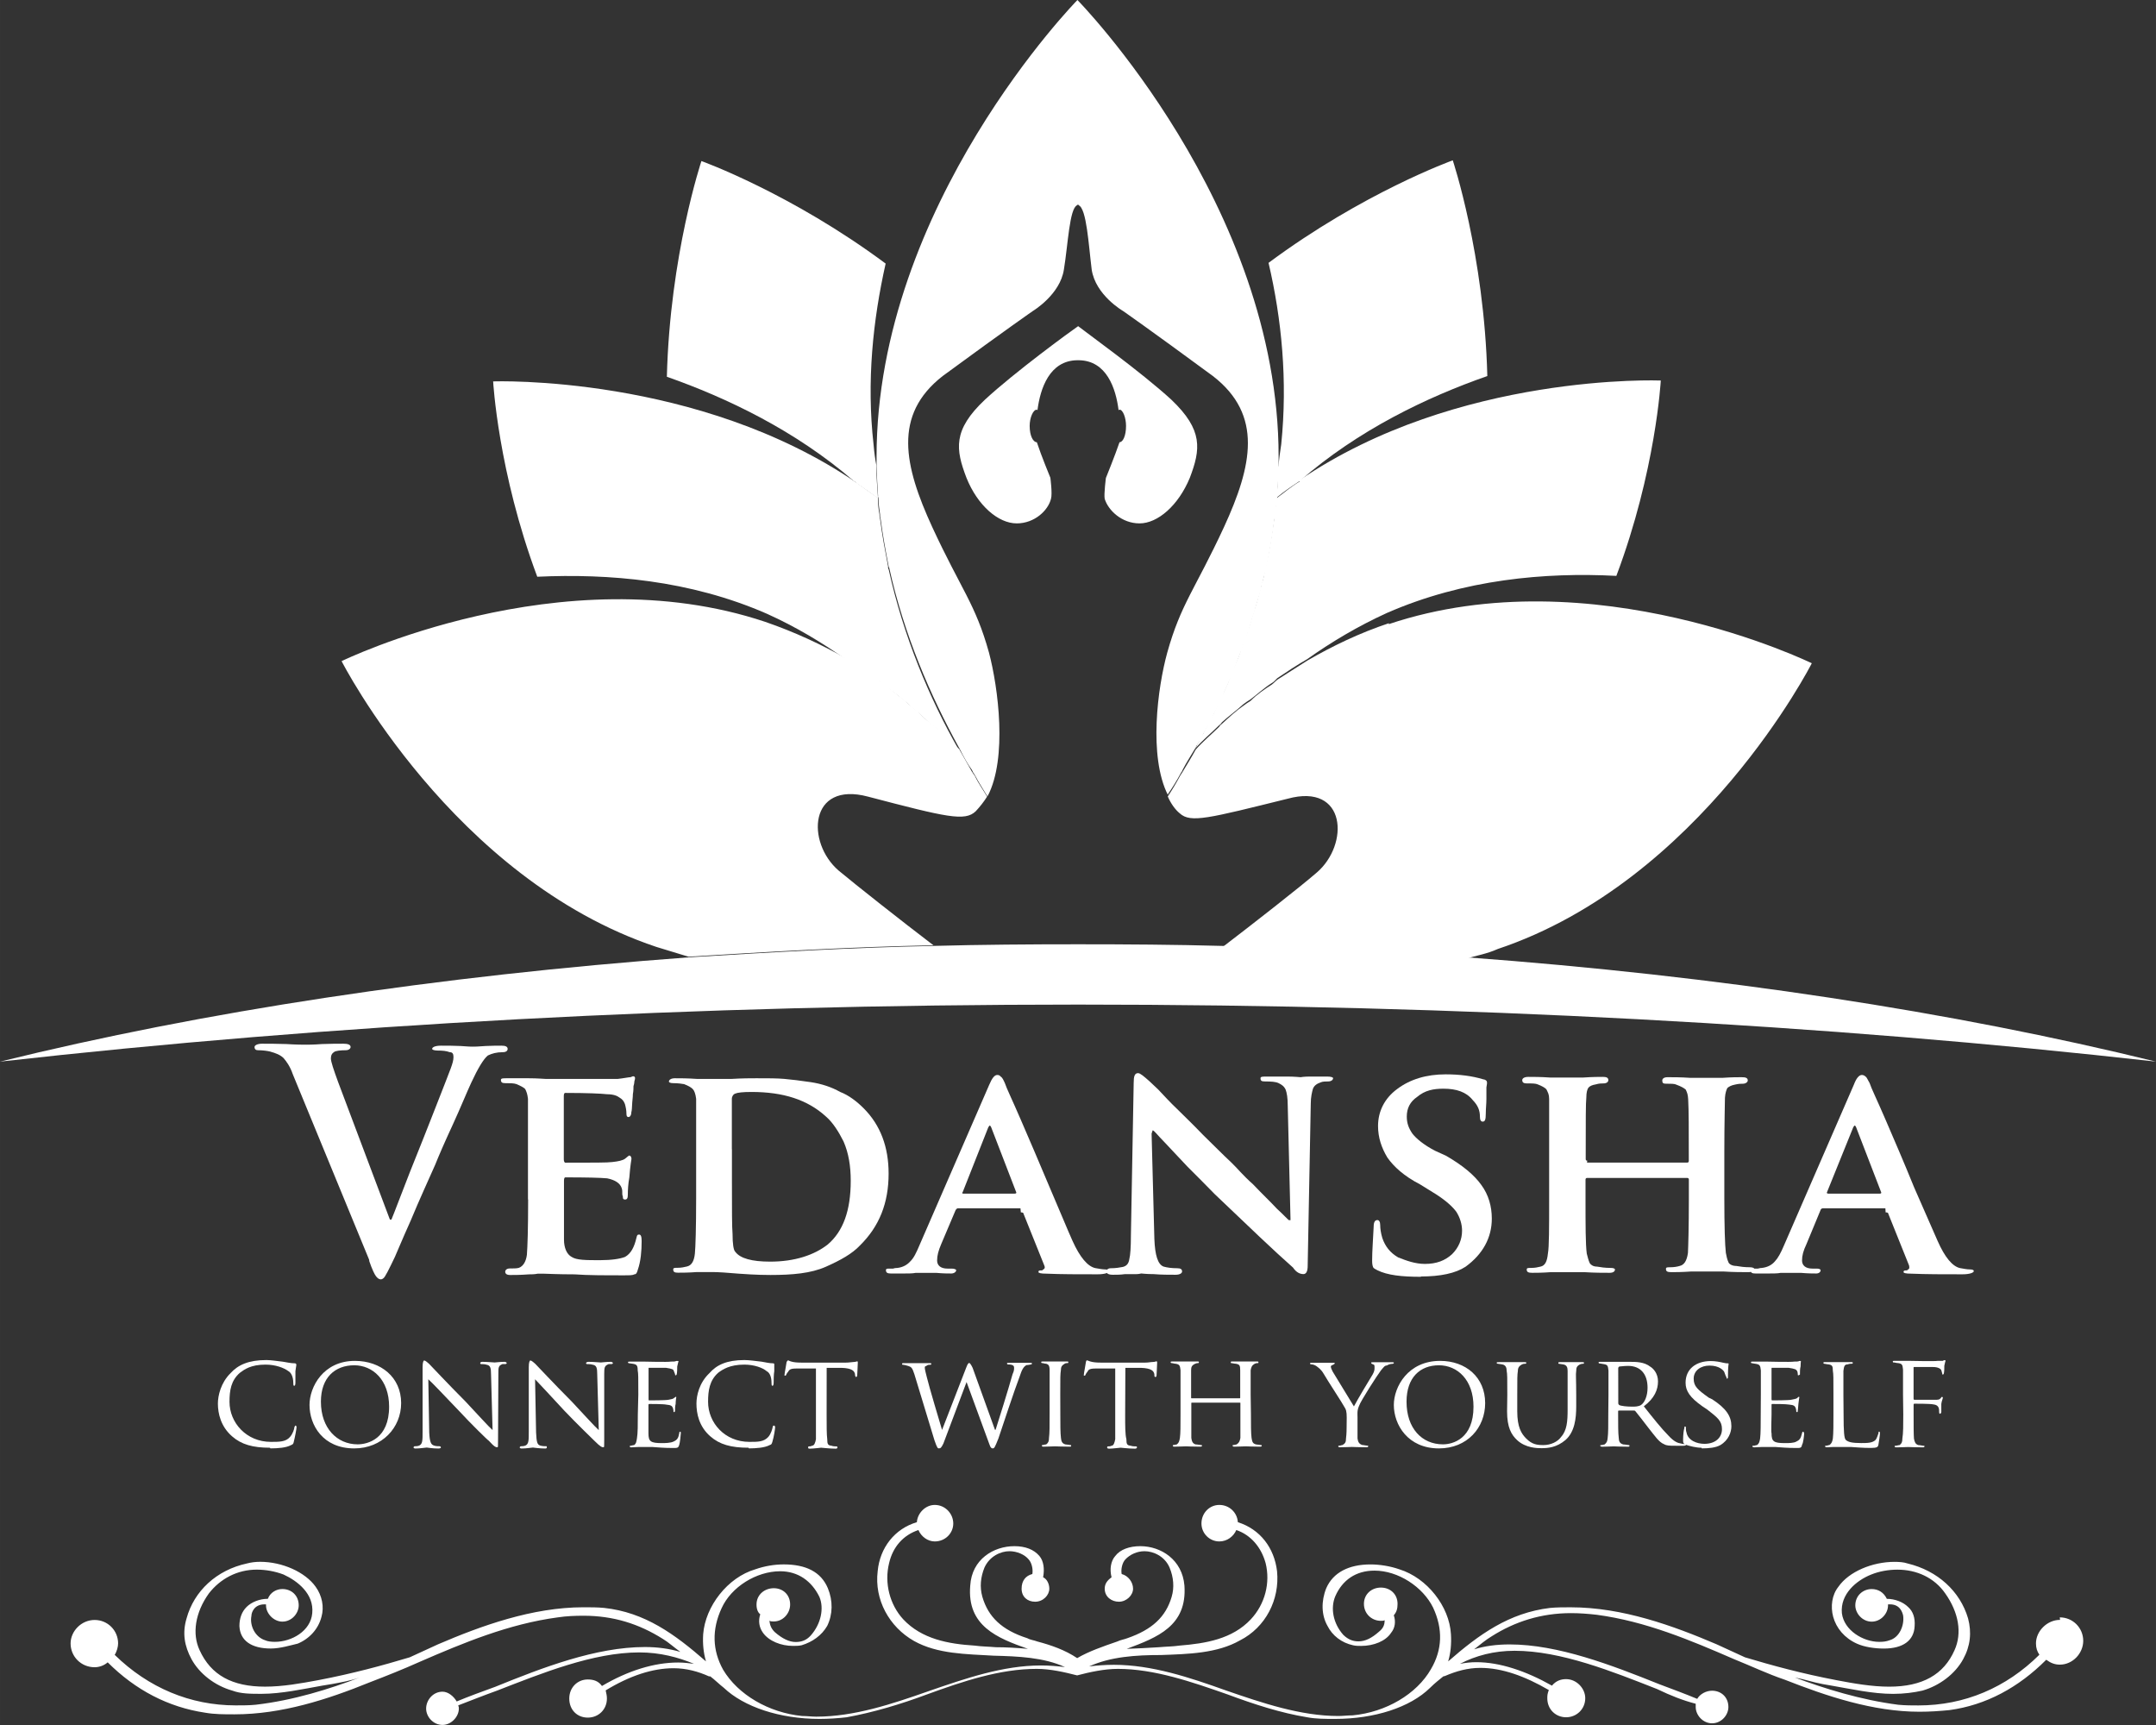 <?xml version="1.0" encoding="UTF-8" standalone="no"?>
<!-- Created with Inkscape (http://www.inkscape.org/) -->

<svg
   xmlns:dc="http://purl.org/dc/elements/1.1/"
   xmlns:cc="http://creativecommons.org/ns#"
   xmlns:rdf="http://www.w3.org/1999/02/22-rdf-syntax-ns#"
   xmlns:svg="http://www.w3.org/2000/svg"
   xmlns="http://www.w3.org/2000/svg"
   xmlns:sodipodi="http://sodipodi.sourceforge.net/DTD/sodipodi-0.dtd"
   xmlns:inkscape="http://www.inkscape.org/namespaces/inkscape"
   width="50mm"
   height="40mm"
   viewBox="0 0 177.165 141.733"
   id="svg4880"
   version="1.1"
   inkscape:version="0.91 r13725">
  <rect x="0" y="0" width="177.165" height="141.733" fill="#333333" stroke="none"/>
  <defs
     id="defs4882">
    <pattern
       id="EMFhbasepattern"
       patternUnits="userSpaceOnUse"
       width="6"
       height="6"
       x="0"
       y="0" />
    <pattern
       id="EMFhbasepattern-7"
       patternUnits="userSpaceOnUse"
       width="6"
       height="6"
       x="0"
       y="0" />
  </defs>
  <sodipodi:namedview
     id="base"
     pagecolor="#ffffff"
     bordercolor="#666666"
     borderopacity="1.0"
     inkscape:pageopacity="0.0"
     inkscape:pageshadow="2"
     inkscape:zoom="0.77792969"
     inkscape:cx="424.60303"
     inkscape:cy="128.09978"
     inkscape:document-units="px"
     inkscape:current-layer="layer1"
     showgrid="false"
     fit-margin-top="0"
     fit-margin-left="0"
     fit-margin-right="0"
     fit-margin-bottom="0"
     inkscape:window-width="1366"
     inkscape:window-height="716"
     inkscape:window-x="-8"
     inkscape:window-y="-8"
     inkscape:window-maximized="1" />
  <g
     inkscape:label="Layer 1"
     inkscape:groupmode="layer"
     id="layer1"
     transform="translate(-33.536,-878.659)">
    <path
       id="path13"
       d="m 113.358,941.981 c -0.308,-0.536 -0.603,-1.071 -0.964,-1.701 0,-0.053 -0.051,-0.107 -0.102,-0.134 -0.589,-0.536 -1.165,-1.205 -1.825,-1.728 -0.174,-0.134 -0.362,-0.268 -0.562,-0.402 -0.482,-0.402 -0.964,-0.937 -1.496,-1.339 -0.201,-0.134 -0.402,-0.402 -0.629,-0.536 -0.536,-0.402 -1.112,-0.937 -1.699,-1.339 -0.174,-0.134 -0.362,-0.268 -0.509,-0.402 -0.79,-0.536 -1.598,-1.071 -2.409,-1.527 l 0,-0.053 c -2.105,-1.205 -4.336,-2.236 -6.744,-3.067 -16.735,-5.598 -34.814,3.227 -34.814,3.227 0,0 9.103,17.877 25.864,23.48 0.857,0.268 1.749,0.536 2.637,0.804 6.567,-0.402 13.286,-0.804 20.133,-0.937 -2.637,-2.009 -6.389,-4.968 -7.785,-6.134 -2.688,-2.303 -2.46,-7.379 2.409,-6.08 6.491,1.701 7.962,2.049 8.849,1.205 0.375,-0.402 0.683,-0.804 0.937,-1.205 -0.308,-0.536 -0.71,-1.071 -1.018,-1.728 -0.126,-0.134 -0.174,-0.268 -0.281,-0.402 z m -9.382,-23.581 c 0.589,0.402 1.165,0.804 1.699,1.205 0,-0.053 0,-0.107 0,-0.134 -0.051,-0.804 -0.126,-1.62 -0.126,-2.437 0,-0.028 0,-0.08 0,-0.134 -0.102,-0.536 -0.174,-1.071 -0.228,-1.701 -0.589,-5.196 -0.051,-10.245 0.991,-14.884 -7.785,-5.785 -15.138,-8.424 -15.138,-8.424 0,0 -2.586,7.727 -2.84,17.724 4.919,1.728 10.549,4.406 15.366,8.571 0.102,0.053 0.228,0.134 0.281,0.268 z m 43.689,11.464 c -2.409,0.804 -4.64,1.875 -6.695,3.067 l 0,0 c -0.857,0.536 -1.674,1.071 -2.46,1.567 -0.147,0.107 -0.281,0.268 -0.455,0.402 -0.629,0.402 -1.219,0.804 -1.749,1.339 -0.228,0.134 -0.402,0.268 -0.589,0.402 -0.589,0.402 -1.165,0.937 -1.749,1.473 -0.075,0.053 -0.174,0.134 -0.254,0.268 -0.683,0.67 -1.343,1.205 -1.927,1.875 l 0,-0.053 0,0.053 c -0.362,0.67 -0.71,1.205 -1.071,1.821 -0.051,0.107 -0.102,0.134 -0.174,0.268 -0.362,0.67 -0.683,1.205 -1.045,1.754 0.228,0.536 0.589,1.071 0.991,1.393 0.884,0.804 2.358,0.402 8.849,-1.205 4.868,-1.339 5.097,3.777 2.384,6.08 -1.394,1.205 -5.148,4.138 -7.759,6.134 6.821,0.134 13.515,0.536 20.006,0.937 0.884,-0.268 1.749,-0.402 2.637,-0.804 16.735,-5.598 25.813,-23.48 25.813,-23.48 0,0 -18.028,-8.825 -34.764,-3.214 z m -8.849,-14.682 c -0.102,0.67 -0.174,1.205 -0.228,1.754 0,0.053 -0.051,0.08 -0.051,0.134 0,0.536 -0.025,1.071 -0.025,1.567 -0.051,0.402 -0.051,0.67 -0.102,0.937 l 0,0 c 0.629,-0.536 1.245,-0.937 1.927,-1.393 4.817,-4.205 10.473,-6.897 15.417,-8.624 -0.254,-9.99 -2.84,-17.724 -2.84,-17.724 0,0 -7.354,2.638 -15.138,8.424 1.085,4.634 1.572,9.682 1.045,14.884 z"
       style="fill:#ffffff;fill-opacity:1;fill-rule:evenodd;stroke:none;stroke-width:0.191"
       inkscape:connector-curvature="0" />
    <path
       id="path15"
       d="m 105.675,919.44 c 0.051,0.134 0.051,0.134 0.051,0.268 0,0.402 0.075,0.804 0.126,1.205 0,0.134 0,0.268 0.051,0.402 0.174,1.339 0.402,2.585 0.656,3.884 0,0.053 0.051,0.107 0.051,0.134 1.219,5.504 3.398,10.526 5.73,14.758 0.051,0.053 0.051,0.107 0.075,0.134 0.335,0.67 0.629,1.205 0.991,1.701 0.051,0.134 0.126,0.268 0.228,0.402 0.348,0.67 0.71,1.205 1.018,1.728 l 0.051,0 c 1.623,-3.12 0.857,-8.906 0.102,-11.772 -1.112,-4.004 -2.282,-5.169 -4.666,-10.325 -2.307,-5.022 -3.246,-9.2 0.857,-12.401 5.35,-3.924 7.43,-5.357 7.43,-5.357 0,0 2.231,-1.339 2.535,-3.402 0.335,-2.022 0.455,-5.022 1.085,-5.276 l 0,-0.053 c 0.026,0 0.026,0 0.075,0.053 0,-0.053 0.051,-0.053 0.051,-0.053 l 0,0.053 c 0.656,0.268 0.817,3.241 1.071,5.276 0.308,2.103 2.561,3.402 2.561,3.402 0,0 2.054,1.42 7.404,5.357 4.133,3.201 3.221,7.379 0.911,12.401 -2.384,5.143 -3.55,6.321 -4.666,10.325 -0.79,2.866 -1.547,8.517 0.051,11.691 0,0 0,-0.053 0,-0.053 0.362,-0.536 0.71,-1.071 1.071,-1.754 0.051,-0.08 0.102,-0.134 0.147,-0.268 0.348,-0.67 0.71,-1.205 1.071,-1.821 0,-0.053 0.051,-0.08 0.051,-0.134 0.126,-0.134 0.228,-0.402 0.362,-0.536 0.126,-0.268 0.228,-0.536 0.362,-0.67 0.102,-0.268 0.228,-0.402 0.348,-0.67 0.126,-0.268 0.281,-0.536 0.402,-0.804 0.174,-0.268 0.348,-0.67 0.536,-1.071 0.102,-0.268 0.174,-0.402 0.281,-0.67 0.126,-0.268 0.254,-0.536 0.362,-0.804 0.126,-0.268 0.174,-0.402 0.308,-0.67 0.228,-0.67 0.455,-1.205 0.683,-1.821 0.075,-0.08 0.075,-0.134 0.126,-0.268 0.075,-0.268 0.228,-0.67 0.348,-0.937 0.051,-0.134 0.102,-0.402 0.174,-0.536 0.102,-0.402 0.228,-0.67 0.308,-1.071 0.051,-0.134 0.102,-0.268 0.147,-0.402 0.174,-0.67 0.402,-1.339 0.589,-2.009 0,-0.134 0.025,-0.268 0.075,-0.402 0.102,-0.402 0.174,-0.67 0.281,-1.071 0.051,-0.134 0.051,-0.268 0.126,-0.536 0.228,-1.205 0.455,-2.411 0.589,-3.629 0.051,-0.134 0.051,-0.402 0.102,-0.536 0.025,-0.402 0.075,-0.804 0.126,-1.071 0,-0.402 0.051,-0.804 0.051,-1.071 0.025,-0.536 0.075,-1.071 0.075,-1.567 0,-0.268 0,-0.536 0,-0.937 -1.1e-4,-20.716 -16.532,-37.527 -16.532,-37.527 0,0 -16.507,16.811 -16.507,37.527 0,0.268 0,0.536 0,0.804 0.026,0.804 0.075,1.674 0.126,2.437 z m 18.738,-1.527 c 0,0 -0.174,1.339 -0.102,1.728 0.281,0.937 1.394,2.022 2.865,2.022 1.496,0 3.195,-1.473 4.133,-3.75 0.884,-2.33 1.112,-3.91 -1.521,-6.415 -2.51,-2.303 -7.075,-5.571 -7.658,-6.04 -0.589,0.402 -5.148,3.723 -7.658,6.04 -2.662,2.504 -2.409,4.085 -1.521,6.415 0.911,2.277 2.611,3.75 4.133,3.75 1.47,0 2.586,-1.071 2.815,-2.022 0.126,-0.402 -0.051,-1.728 -0.051,-1.728 0,0 -0.763,-1.848 -1.112,-2.919 -0.308,0 -0.589,-0.536 -0.589,-1.339 0,-0.67 0.281,-1.339 0.589,-1.339 l 0.051,0.053 c 0.228,-1.795 0.991,-4.085 3.272,-4.111 0.026,0 0.075,0 0.075,0 0,0 0.051,0 0.051,0 2.282,0.028 3.043,2.303 3.27,4.111 0.026,0 0.026,-0.053 0.075,-0.053 0.281,0 0.536,0.67 0.536,1.339 0,0.804 -0.254,1.339 -0.536,1.339 -0.362,1.071 -1.112,2.919 -1.112,2.919 z m 29.616,39.403 c -6.542,-0.402 -13.211,-0.804 -20.057,-0.937 -3.88,-0.107 -7.861,-0.134 -11.841,-0.134 -3.981,0 -7.962,0.028 -11.892,0.134 -6.846,0.134 -13.515,0.536 -20.082,0.937 -20.716,1.527 -39.936,4.46 -56.621,8.571 27.005,-3.04 57.027,-4.687 88.595,-4.687 31.569,0 61.591,1.647 88.57,4.687 -16.735,-4.111 -35.93,-7.044 -56.672,-8.571 z"
       style="fill:#ffffff;fill-opacity:1;fill-rule:evenodd;stroke:none;stroke-width:0.191"
       inkscape:connector-curvature="0" />
    <path
       id="path17"
       d="m 106.512,925.196 c -0.254,-1.339 -0.482,-2.531 -0.656,-3.884 -0.051,-0.134 -0.051,-0.268 -0.051,-0.402 -0.075,-0.402 -0.126,-0.804 -0.126,-1.205 0,-0.053 0,-0.107 0,-0.134 -0.589,-0.402 -1.112,-0.804 -1.699,-1.205 -13.059,-8.973 -29.921,-8.37 -29.921,-8.37 0,0 0.402,7.433 3.625,16.05 5.858,-0.268 12.526,0.268 18.865,3.04 2.384,1.071 4.564,2.384 6.567,3.803 l 0,0.053 c 0.857,0.536 1.674,1.071 2.435,1.527 0.174,0.134 0.362,0.268 0.482,0.402 0.589,0.402 1.165,0.804 1.749,1.339 0.228,0.134 0.402,0.268 0.629,0.536 0.482,0.402 1.018,0.804 1.496,1.339 0.201,0.134 0.375,0.268 0.562,0.402 0.603,0.536 1.245,1.205 1.825,1.728 l 0,0 c -2.384,-4.178 -4.513,-9.254 -5.73,-14.757 0,-0.028 -0.051,-0.08 -0.051,-0.134 z m 33.825,-6.977 c -0.683,0.402 -1.299,0.937 -1.927,1.393 l 0,0.028 c 0,0.053 0,0.053 0,0.107 -0.051,0.402 -0.075,0.804 -0.126,1.071 0,0.134 -0.051,0.402 -0.051,0.536 -0.174,1.205 -0.362,2.464 -0.629,3.629 -0.025,0.134 -0.075,0.268 -0.126,0.536 -0.075,0.402 -0.126,0.804 -0.281,1.071 0,0.08 -0.025,0.268 -0.075,0.402 -0.174,0.67 -0.348,1.366 -0.589,2.009 0,0.134 -0.102,0.268 -0.126,0.402 -0.102,0.402 -0.174,0.67 -0.335,1.071 -0.025,0.134 -0.126,0.402 -0.174,0.536 -0.126,0.268 -0.227,0.67 -0.362,0.937 0,0.08 -0.051,0.134 -0.075,0.268 -0.228,0.67 -0.509,1.205 -0.737,1.821 -0.075,0.268 -0.174,0.402 -0.254,0.67 -0.126,0.268 -0.228,0.536 -0.362,0.804 -0.147,0.268 -0.228,0.402 -0.335,0.67 -0.174,0.402 -0.348,0.804 -0.482,1.071 -0.174,0.268 -0.308,0.536 -0.455,0.804 -0.075,0.268 -0.201,0.402 -0.308,0.67 -0.126,0.268 -0.281,0.402 -0.402,0.67 -0.075,0.268 -0.228,0.402 -0.308,0.67 -0.051,0 -0.051,0.028 -0.051,0.028 l 0,0.053 c 0.589,-0.67 1.245,-1.205 1.927,-1.875 0.075,-0.053 0.174,-0.134 0.254,-0.268 0.589,-0.536 1.165,-0.937 1.749,-1.473 0.174,-0.134 0.362,-0.268 0.589,-0.402 0.536,-0.402 1.112,-0.937 1.749,-1.339 0.174,-0.08 0.308,-0.268 0.455,-0.402 0.79,-0.536 1.598,-1.071 2.46,-1.567 l 0,0 c 2.003,-1.42 4.184,-2.719 6.567,-3.803 6.314,-2.759 13.008,-3.348 18.84,-3.04 3.246,-8.624 3.651,-16.052 3.651,-16.052 0,0 -16.685,-0.67 -29.692,8.196 z"
       style="fill:#ffffff;fill-opacity:1;fill-rule:evenodd;stroke:none;stroke-width:0.191"
       inkscape:connector-curvature="0" />
    <path
       id="path19"
       d="m 63.862,982.147 -6.263,-15.215 c -0.228,-0.67 -0.536,-1.071 -0.763,-1.339 -0.281,-0.268 -0.629,-0.402 -1.112,-0.536 -0.228,-0.053 -0.589,-0.107 -0.991,-0.107 -0.174,0 -0.281,-0.08 -0.281,-0.268 0,-0.134 0.228,-0.268 0.629,-0.268 0.482,0 1.165,0 1.978,0.028 0.83,0.053 1.369,0.053 1.649,0.053 0.126,0 0.589,0 1.299,-0.053 0.71,-0.028 1.299,-0.028 1.749,-0.028 0.362,0 0.589,0.08 0.589,0.268 0,0.134 -0.147,0.268 -0.402,0.268 -0.455,0 -0.817,0.053 -0.937,0.134 -0.174,0.107 -0.281,0.268 -0.281,0.536 0,0.268 0.228,0.937 0.589,1.928 l 4.26,11.316 0.126,0 c 0.281,-0.67 0.763,-1.982 1.521,-3.91 0.763,-1.875 1.47,-3.696 2.105,-5.303 0.656,-1.674 1.071,-2.732 1.245,-3.201 0.147,-0.402 0.228,-0.67 0.228,-0.937 0,-0.268 -0.075,-0.402 -0.308,-0.402 -0.281,-0.107 -0.589,-0.134 -0.991,-0.134 -0.308,0 -0.455,-0.08 -0.455,-0.134 0,-0.134 0.228,-0.268 0.737,-0.268 0.482,0 1.018,0 1.598,0.028 0.629,0.053 0.937,0.053 0.991,0.053 0.126,0 0.429,0 1.071,-0.053 0.589,-0.028 0.991,-0.028 1.299,-0.028 0.335,0 0.509,0.08 0.509,0.268 0,0.134 -0.102,0.268 -0.402,0.268 -0.509,0 -0.884,0.107 -1.219,0.268 -0.348,0.268 -0.83,1.071 -1.369,2.236 -0.375,0.804 -0.857,2.009 -1.521,3.455 -0.683,1.473 -1.138,2.531 -1.445,3.294 -0.589,1.339 -1.299,2.866 -2.003,4.567 -0.763,1.701 -1.165,2.692 -1.299,2.986 -0.509,1.071 -0.817,1.674 -0.937,1.754 -0.051,0.053 -0.147,0.107 -0.228,0.107 -0.147,0 -0.281,-0.107 -0.402,-0.268 -0.102,-0.134 -0.308,-0.536 -0.536,-1.205 z"
       style="fill:#ffffff;fill-opacity:1;fill-rule:evenodd;stroke:none;stroke-width:0.191"
       inkscape:connector-curvature="0" />
    <path
       id="path21"
       d="m 76.921,977.177 0,-3.723 c 0,-2.531 0,-4.058 0,-4.513 -0.051,-0.402 -0.102,-0.536 -0.228,-0.804 -0.126,-0.134 -0.402,-0.268 -0.71,-0.402 -0.228,-0.08 -0.536,-0.08 -0.937,-0.08 -0.228,0 -0.348,-0.053 -0.348,-0.268 0,-0.134 0.174,-0.134 0.482,-0.134 0.455,0 1.045,0 1.8,0 0.737,0 1.245,0.053 1.369,0.053 l 5.958,0 c 0.075,0 0.402,-0.053 0.937,-0.134 0.051,0 0.075,0 0.174,-0.028 0.075,-0.053 0.126,-0.053 0.174,-0.053 0.075,0 0.126,0.08 0.126,0.134 0,0.053 0,0.134 -0.051,0.268 0,0.08 -0.026,0.268 -0.075,0.402 0,0.134 0,0.402 -0.051,0.67 0,0 0,0.268 -0.051,0.67 -0.026,0.402 -0.026,0.67 -0.075,0.804 0,0.268 -0.126,0.402 -0.228,0.402 -0.126,0 -0.174,-0.08 -0.174,-0.268 0,-0.268 -0.051,-0.536 -0.126,-0.804 -0.102,-0.268 -0.228,-0.402 -0.455,-0.536 -0.174,-0.134 -0.482,-0.268 -1.018,-0.268 -0.455,-0.053 -1.623,-0.107 -3.423,-0.107 -0.075,0 -0.126,0.053 -0.126,0.268 l 0,5.196 c 0,0.134 0.051,0.268 0.126,0.268 2.257,0 3.499,0 3.854,-0.053 0.509,-0.053 0.857,-0.134 1.045,-0.268 0.174,-0.134 0.308,-0.268 0.362,-0.268 0.075,0 0.174,0.107 0.174,0.268 0,0.053 -0.102,0.536 -0.174,1.527 -0.102,0.536 -0.126,1.071 -0.126,1.42 0,0.268 -0.051,0.402 -0.228,0.402 -0.102,0 -0.174,-0.053 -0.174,-0.134 0,-0.053 0,-0.134 -0.051,-0.268 0,-0.268 0,-0.402 -0.051,-0.536 -0.126,-0.402 -0.536,-0.67 -1.192,-0.804 -0.562,-0.053 -1.724,-0.08 -3.448,-0.08 -0.051,0 -0.102,0.08 -0.102,0.268 l 0,1.674 0,3.174 c 0,0.67 0.228,1.205 0.629,1.42 0.402,0.268 1.165,0.268 2.333,0.268 0.937,0 1.649,-0.107 2.054,-0.268 0.482,-0.268 0.763,-0.804 0.937,-1.567 0.051,-0.268 0.126,-0.268 0.228,-0.268 0.126,0 0.201,0.134 0.201,0.536 0,0.804 -0.075,1.674 -0.308,2.33 -0.075,0.268 -0.126,0.402 -0.308,0.402 -0.102,0.08 -0.402,0.08 -0.857,0.08 -1.598,0 -2.941,0 -4.031,-0.08 -1.42,0 -2.282,-0.053 -2.486,-0.053 -0.102,0 -0.281,0 -0.562,0 -0.254,0.053 -0.536,0.053 -0.71,0.053 -0.71,0.053 -1.192,0.053 -1.547,0.053 -0.281,0 -0.402,-0.107 -0.402,-0.268 0,-0.134 0.126,-0.268 0.362,-0.268 0.308,0 0.589,0 0.763,-0.053 0.362,-0.134 0.589,-0.536 0.656,-1.071 0.051,-0.67 0.102,-2.103 0.102,-4.513 z"
       style="fill:#ffffff;fill-opacity:1;fill-rule:evenodd;stroke:none;stroke-width:0.191"
       inkscape:connector-curvature="0" />
    <path
       id="path23"
       d="m 90.74,977.177 0,-3.75 c 0,-2.504 0,-4.031 0,-4.486 -0.051,-0.402 -0.147,-0.67 -0.281,-0.804 -0.126,-0.134 -0.362,-0.268 -0.71,-0.402 -0.174,-0.028 -0.482,-0.08 -0.884,-0.08 -0.228,0 -0.362,-0.053 -0.362,-0.134 0,-0.134 0.174,-0.268 0.482,-0.268 0.455,0 1.045,0 1.8,0.053 0.763,0 1.245,0 1.369,0 0.174,0 0.683,0 1.521,0 0.857,-0.053 1.572,-0.053 2.029,-0.053 0.964,0 1.699,0 2.282,0.053 0.562,0.053 1.299,0.134 2.18,0.268 0.884,0.134 1.699,0.402 2.409,0.804 0.71,0.268 1.394,0.804 1.927,1.339 1.394,1.393 2.054,3.201 2.054,5.37 0,2.411 -0.763,4.339 -2.358,5.906 -0.629,0.67 -1.572,1.205 -2.815,1.754 -1.219,0.536 -2.739,0.67 -4.539,0.67 -0.254,0 -1.138,0 -2.586,-0.107 -0.937,-0.08 -1.699,-0.134 -2.18,-0.134 -0.102,0 -0.281,0 -0.536,0 -0.281,0 -0.562,0 -0.737,0 -0.71,0.053 -1.245,0.053 -1.547,0.053 -0.281,0 -0.402,-0.053 -0.402,-0.268 0,-0.134 0.126,-0.134 0.362,-0.134 0.308,0 0.536,-0.053 0.763,-0.107 0.362,-0.08 0.589,-0.402 0.656,-1.071 0.051,-0.536 0.102,-2.103 0.102,-4.46 z m 2.941,-4.085 0,2.692 c 0,2.277 0,3.683 0.051,4.259 0,0.804 0.075,1.339 0.228,1.473 0.402,0.536 1.343,0.804 2.865,0.804 2.003,0 3.627,-0.536 4.742,-1.42 1.245,-1.071 1.876,-2.759 1.876,-5.223 0,-1.205 -0.174,-2.277 -0.589,-3.227 -0.402,-0.804 -0.884,-1.567 -1.445,-2.049 -1.521,-1.393 -3.525,-2.022 -6.111,-2.022 -0.737,0 -1.165,0.053 -1.343,0.134 -0.174,0.053 -0.281,0.268 -0.281,0.402 0,0.536 0,1.928 0,4.165 z"
       style="fill:#ffffff;fill-opacity:1;fill-rule:evenodd;stroke:none;stroke-width:0.191"
       inkscape:connector-curvature="0" />
    <path
       id="path25"
       d="m 117.39,977.938 -5.148,0 c -0.075,0 -0.126,0.08 -0.174,0.134 l -1.192,2.812 c -0.228,0.536 -0.335,0.937 -0.335,1.339 0,0.402 0.281,0.67 0.857,0.67 l 0.348,0 c 0.174,0 0.362,0.053 0.362,0.134 0,0.134 -0.174,0.268 -0.402,0.268 -0.281,0 -0.656,0 -1.245,-0.053 -0.562,0 -0.937,0 -1.165,0 -0.051,0 -0.228,0 -0.509,0 -0.254,0.053 -0.589,0.053 -0.964,0.053 -0.402,0 -0.763,0 -1.085,0 -0.254,0 -0.402,-0.053 -0.402,-0.268 0,-0.134 0.102,-0.134 0.281,-0.134 0.051,0 0.174,0 0.308,0 0.147,-0.053 0.281,-0.053 0.335,-0.053 0.482,-0.053 0.83,-0.268 1.071,-0.536 0.281,-0.268 0.482,-0.67 0.763,-1.339 l 5.73,-13.178 c 0.228,-0.536 0.429,-0.804 0.656,-0.804 0.147,0 0.228,0.053 0.281,0.134 0.126,0.053 0.228,0.268 0.348,0.536 0.126,0.402 0.589,1.339 1.299,2.986 0.71,1.647 1.521,3.522 2.384,5.584 0.884,2.049 1.47,3.495 1.876,4.393 0.603,1.339 1.245,2.103 1.876,2.236 0.308,0.053 0.589,0.107 0.79,0.107 0.201,0 0.335,0.053 0.335,0.134 0,0.134 -0.335,0.268 -0.937,0.268 -1.572,0 -2.992,0 -4.209,-0.053 -0.455,0 -0.656,-0.053 -0.656,-0.134 0,-0.134 0.075,-0.134 0.308,-0.134 0.051,-0.053 0.126,-0.107 0.174,-0.134 0.051,-0.107 0.051,-0.134 0,-0.268 l -1.699,-4.232 c 0,-0.107 -0.102,-0.134 -0.228,-0.134 z m -4.691,-1.205 4.209,0 c 0.126,0 0.174,-0.053 0.126,-0.134 l -2.054,-5.33 c -0.051,-0.107 -0.102,-0.134 -0.126,-0.134 0,0 -0.051,0.08 -0.102,0.134 l -2.105,5.33 c -0.075,0.08 -0.051,0.134 0.051,0.134 z"
       style="fill:#ffffff;fill-opacity:1;fill-rule:evenodd;stroke:none;stroke-width:0.191"
       inkscape:connector-curvature="0" />
    <path
       id="path27"
       d="m 128.166,971.801 0.228,8.651 c 0.051,1.339 0.281,2.103 0.763,2.277 0.281,0.08 0.656,0.134 1.112,0.134 0.281,0 0.402,0.08 0.402,0.268 0,0.134 -0.174,0.268 -0.536,0.268 -0.536,0 -1.165,0 -1.8,-0.053 -0.603,0 -0.991,-0.053 -1.018,-0.053 -0.051,0 -0.174,0.053 -0.402,0.053 -0.281,0 -0.589,0 -0.937,0 -0.362,0.053 -0.683,0.053 -0.991,0.053 -0.362,0 -0.536,-0.107 -0.536,-0.268 0,-0.134 0.126,-0.268 0.362,-0.268 0.402,0 0.71,-0.053 0.991,-0.107 0.308,-0.08 0.482,-0.268 0.536,-0.67 0.075,-0.268 0.126,-0.937 0.126,-1.928 l 0.228,-12.522 c 0,-0.536 0.075,-0.804 0.362,-0.804 0.174,0 0.482,0.268 0.937,0.67 l 0.71,0.67 c 0.509,0.536 0.991,1.071 1.572,1.62 0.536,0.536 1.245,1.205 2.105,2.103 0.83,0.804 1.598,1.594 2.333,2.277 0.429,0.402 0.964,1.071 1.774,1.781 0.763,0.804 1.445,1.446 1.978,2.022 0.589,0.536 0.937,0.937 0.991,0.937 l 0.126,0 -0.228,-9.388 c 0,-0.67 -0.075,-1.071 -0.174,-1.339 -0.126,-0.268 -0.308,-0.402 -0.589,-0.536 -0.228,-0.107 -0.589,-0.134 -1.112,-0.134 -0.281,0 -0.362,-0.053 -0.362,-0.268 0,-0.134 0.174,-0.134 0.536,-0.134 0.455,0 0.991,0 1.623,0 0.656,0 1.071,0.053 1.138,0.053 0,0 0.281,-0.053 0.763,-0.053 0.509,0 0.937,0 1.394,0 0.308,0 0.509,0.053 0.509,0.134 0,0.134 -0.147,0.268 -0.402,0.268 -0.228,0 -0.455,0 -0.629,0.08 -0.308,0.107 -0.536,0.268 -0.629,0.536 -0.075,0.268 -0.174,0.67 -0.174,1.205 l -0.254,13.338 c 0,0.402 -0.102,0.67 -0.348,0.67 -0.281,0 -0.589,-0.134 -0.857,-0.536 -1.521,-1.339 -3.676,-3.402 -6.44,-6.04 -0.656,-0.67 -1.42,-1.446 -2.231,-2.25 -0.763,-0.804 -1.445,-1.527 -1.927,-2.049 -0.536,-0.536 -0.817,-0.937 -0.937,-0.937 z"
       style="fill:#ffffff;fill-opacity:1;fill-rule:evenodd;stroke:none;stroke-width:0.191"
       inkscape:connector-curvature="0" />
    <path
       id="path29"
       d="m 150.302,983.566 c -1.598,0 -2.764,-0.134 -3.576,-0.536 -0.174,-0.107 -0.308,-0.134 -0.362,-0.268 -0.051,-0.134 -0.075,-0.268 -0.075,-0.536 0,-0.804 0.075,-1.674 0.126,-2.786 0,-0.402 0.126,-0.536 0.308,-0.536 0.126,0 0.228,0.134 0.228,0.402 0,0.268 0.051,0.67 0.174,1.071 0.228,0.67 0.629,1.205 1.299,1.594 0.683,0.268 1.394,0.536 2.206,0.536 0.937,0 1.649,-0.268 2.231,-0.804 0.536,-0.536 0.817,-1.205 0.817,-1.928 0,-0.536 -0.174,-1.071 -0.455,-1.527 -0.281,-0.402 -0.857,-0.937 -1.699,-1.473 l -1.299,-0.804 c -1.299,-0.67 -2.155,-1.446 -2.688,-2.21 -0.482,-0.804 -0.763,-1.647 -0.763,-2.585 0,-1.205 0.536,-2.277 1.572,-3.04 1.071,-0.804 2.409,-1.205 3.981,-1.205 1.165,0 2.18,0.134 3.068,0.402 0.228,0.028 0.335,0.134 0.335,0.268 0,0.053 0,0.134 -0.051,0.402 0,0.268 0,0.536 0,0.937 0,0.402 -0.051,0.804 -0.051,1.205 0,0.536 -0.075,0.67 -0.254,0.67 -0.147,0 -0.228,-0.134 -0.228,-0.402 0,-0.536 -0.174,-0.937 -0.589,-1.366 -0.536,-0.67 -1.343,-0.937 -2.409,-0.937 -0.817,0 -1.521,0.134 -2.155,0.67 -0.589,0.402 -0.857,0.937 -0.857,1.62 0,0.536 0.147,0.937 0.455,1.393 0.308,0.402 0.937,0.937 1.876,1.42 l 0.884,0.402 c 1.394,0.804 2.333,1.594 2.915,2.411 0.589,0.804 0.857,1.754 0.857,2.759 0,1.567 -0.737,2.919 -2.155,3.951 -0.817,0.536 -2.054,0.804 -3.676,0.804 z"
       style="fill:#ffffff;fill-opacity:1;fill-rule:evenodd;stroke:none;stroke-width:0.191"
       inkscape:connector-curvature="0" />
    <path
       id="path31"
       d="m 163.944,974.184 8.24,0 c 0.075,0 0.126,-0.053 0.126,-0.134 l 0,-0.402 c 0,-2.21 0,-3.723 -0.051,-4.66 -0.025,-0.402 -0.075,-0.536 -0.201,-0.804 -0.147,-0.134 -0.402,-0.268 -0.763,-0.402 -0.147,-0.08 -0.402,-0.08 -0.817,-0.08 -0.281,0 -0.348,-0.053 -0.348,-0.268 0,-0.134 0.126,-0.268 0.429,-0.268 0.455,0 1.085,0 1.876,0.053 0.817,0 1.272,0 1.394,0 0.174,0 0.589,0 1.245,0 0.737,-0.053 1.272,-0.053 1.572,-0.053 0.335,0 0.509,0.053 0.509,0.268 0,0.134 -0.174,0.268 -0.402,0.268 -0.174,0 -0.362,0 -0.683,0.08 -0.254,0.053 -0.429,0.134 -0.589,0.268 -0.075,0.134 -0.174,0.402 -0.201,0.804 0,0.402 -0.051,1.982 -0.051,4.486 l 0,3.75 c 0,2.357 0.051,3.884 0.126,4.513 0.051,0.268 0.102,0.536 0.228,0.804 0.075,0.134 0.308,0.268 0.629,0.268 0.308,0.053 0.656,0.107 1.112,0.107 0.201,0 0.362,0.053 0.362,0.134 0,0.134 -0.174,0.268 -0.455,0.268 -0.536,0 -1.245,0 -2.054,-0.053 -0.817,0 -1.245,0 -1.42,0 -0.102,0 -0.562,0 -1.272,0 -0.763,0.053 -1.299,0.053 -1.598,0.053 -0.335,0 -0.455,-0.053 -0.455,-0.268 0,-0.134 0.102,-0.134 0.362,-0.134 0.308,0 0.589,-0.053 0.763,-0.107 0.362,-0.08 0.589,-0.402 0.683,-1.071 0.025,-0.536 0.075,-2.049 0.075,-4.46 l 0,-1.567 c 0,-0.08 -0.051,-0.134 -0.126,-0.134 l -8.24,0 c -0.075,0 -0.126,0.053 -0.126,0.134 l 0,1.567 c 0,2.236 0,3.75 0.102,4.513 0.075,0.268 0.126,0.536 0.254,0.804 0.102,0.134 0.281,0.268 0.589,0.268 0.308,0.053 0.656,0.107 1.112,0.107 0.228,0 0.362,0.053 0.362,0.134 0,0.134 -0.126,0.268 -0.429,0.268 -0.562,0 -1.219,0 -2.08,-0.053 -0.83,0 -1.369,0 -1.521,0 -0.126,0 -0.562,0 -1.245,0 -0.71,0.053 -1.245,0.053 -1.521,0.053 -0.308,0 -0.455,-0.053 -0.455,-0.268 0,-0.134 0.102,-0.134 0.375,-0.134 0.308,0 0.536,-0.053 0.763,-0.107 0.362,-0.08 0.536,-0.402 0.603,-1.071 0.102,-0.536 0.102,-2.103 0.102,-4.46 l 0,-3.75 c 0,-2.504 0,-4.031 0,-4.486 0,-0.402 -0.102,-0.536 -0.228,-0.804 -0.126,-0.134 -0.362,-0.268 -0.71,-0.402 -0.174,-0.08 -0.455,-0.08 -0.911,-0.08 -0.201,0 -0.362,-0.053 -0.362,-0.268 0,-0.134 0.147,-0.268 0.509,-0.268 0.402,0 1.018,0 1.774,0.053 0.817,0 1.272,0 1.394,0 0.174,0 0.589,0 1.345,0 0.763,-0.053 1.299,-0.053 1.598,-0.053 0.281,0 0.455,0.053 0.455,0.268 0,0.134 -0.126,0.268 -0.402,0.268 -0.174,0 -0.348,0 -0.629,0.08 -0.308,0.053 -0.482,0.134 -0.603,0.268 -0.102,0.134 -0.174,0.402 -0.174,0.804 -0.051,0.402 -0.051,2.022 -0.051,4.66 l 0,0.402 c 0,0.107 0.051,0.134 0.126,0.134 z"
       style="fill:#ffffff;fill-opacity:1;fill-rule:evenodd;stroke:none;stroke-width:0.191"
       inkscape:connector-curvature="0" />
    <path
       id="path33"
       d="m 188.464,977.938 -5.148,0 c -0.075,0 -0.174,0.08 -0.174,0.134 l -1.165,2.812 c -0.254,0.536 -0.362,0.937 -0.362,1.339 0,0.402 0.281,0.67 0.857,0.67 l 0.362,0 c 0.174,0 0.308,0.053 0.308,0.134 0,0.134 -0.126,0.268 -0.362,0.268 -0.228,0 -0.629,0 -1.272,-0.053 -0.536,0 -0.937,0 -1.138,0 -0.051,0 -0.228,0 -0.509,0 -0.254,0.053 -0.589,0.053 -0.991,0.053 -0.375,0 -0.71,0 -1.071,0 -0.281,0 -0.402,-0.053 -0.402,-0.268 0,-0.134 0.102,-0.134 0.281,-0.134 0.051,0 0.174,0 0.308,0 0.174,-0.053 0.281,-0.053 0.308,-0.053 0.509,-0.053 0.857,-0.268 1.085,-0.536 0.254,-0.268 0.482,-0.67 0.763,-1.339 l 5.73,-13.178 c 0.201,-0.536 0.429,-0.804 0.656,-0.804 0.126,0 0.228,0.053 0.308,0.134 0.102,0.053 0.174,0.268 0.335,0.536 0.126,0.402 0.589,1.339 1.299,2.986 0.71,1.647 1.521,3.522 2.358,5.584 0.911,2.049 1.521,3.495 1.927,4.393 0.589,1.339 1.219,2.103 1.851,2.236 0.308,0.053 0.562,0.107 0.79,0.107 0.228,0 0.335,0.053 0.335,0.134 0,0.134 -0.335,0.268 -0.937,0.268 -1.572,0 -2.966,0 -4.209,-0.053 -0.455,0 -0.629,-0.053 -0.629,-0.134 0,-0.134 0.102,-0.134 0.281,-0.134 0.075,-0.053 0.126,-0.107 0.174,-0.134 0.028,-0.107 0.028,-0.134 0,-0.268 l -1.699,-4.232 c 0,-0.107 -0.102,-0.134 -0.228,-0.134 z m -4.691,-1.205 4.235,0 c 0.102,0 0.147,-0.053 0.102,-0.134 l -2.054,-5.33 c -0.048,-0.107 -0.102,-0.134 -0.102,-0.134 -0.048,0 -0.075,0.08 -0.126,0.134 l -2.155,5.33 c -0.053,0.08 0,0.134 0.102,0.134 z"
       style="fill:#ffffff;fill-opacity:1;fill-rule:evenodd;stroke:none;stroke-width:0.191"
       inkscape:connector-curvature="0" />
    <path
       id="path35"
       d="m 55.748,997.664 c 0.629,0 1.312,-0.053 1.699,-0.268 0.147,-0.053 0.201,-0.107 0.228,-0.268 0.102,-0.402 0.228,-1.071 0.228,-1.205 0,-0.08 -0.051,-0.134 -0.075,-0.134 -0.051,0 -0.051,0.053 -0.102,0.134 0,0.134 -0.126,0.536 -0.362,0.804 -0.348,0.402 -0.857,0.402 -1.572,0.402 -2.003,0 -3.398,-1.567 -3.398,-3.294 0,-0.937 0.126,-1.754 0.857,-2.384 0.362,-0.268 0.884,-0.67 2.105,-0.67 0.83,0 1.521,0.268 1.876,0.536 0.254,0.134 0.402,0.536 0.402,0.937 0,0.134 0,0.268 0.075,0.268 0.051,0 0.102,-0.053 0.102,-0.268 0,-0.134 0,-0.67 0,-0.937 0.026,-0.268 0.075,-0.402 0.075,-0.536 0,-0.053 -0.051,-0.107 -0.126,-0.107 -0.335,0 -0.629,-0.08 -0.991,-0.134 -0.455,-0.053 -0.991,-0.134 -1.343,-0.134 -1.47,0 -2.333,0.402 -2.941,1.071 -0.817,0.804 -1.045,1.875 -1.045,2.504 0,0.804 0.228,1.875 1.165,2.692 0.763,0.67 1.699,0.937 3.119,0.937 z"
       style="fill:#ffffff;fill-opacity:1;fill-rule:evenodd;stroke:none;stroke-width:0.191"
       inkscape:connector-curvature="0" />
    <path
       id="path37"
       d="m 58.969,994.09 c 0,1.647 1.085,3.576 3.676,3.576 2.282,0 3.854,-1.701 3.854,-3.723 0,-2.129 -1.674,-3.469 -3.803,-3.469 -2.586,0 -3.727,2.129 -3.727,3.629 z m 0.937,-0.268 c 0,-1.982 1.165,-2.986 2.739,-2.986 1.521,0 2.865,1.205 2.865,3.402 0,2.638 -1.749,3.094 -2.586,3.094 -1.699,0 -3.017,-1.339 -3.017,-3.495 z"
       style="fill:#ffffff;fill-opacity:1;fill-rule:evenodd;stroke:none;stroke-width:0.191"
       inkscape:connector-curvature="0" />
    <path
       id="path39"
       d="m 68.731,991.985 c 0.308,0.268 1.394,1.42 2.51,2.585 0.991,1.071 2.358,2.411 2.46,2.464 0.482,0.536 0.589,0.536 0.71,0.536 0.051,0 0.051,-0.053 0.051,-0.67 l 0.026,-5.357 c 0,-0.536 0,-0.67 0.335,-0.804 0.126,0 0.174,0 0.228,0 0.075,0 0.126,-0.053 0.126,-0.08 0,-0.053 -0.102,-0.107 -0.174,-0.107 -0.402,0 -0.71,0.053 -0.817,0.053 -0.126,0 -0.589,-0.053 -1.018,-0.053 -0.102,0 -0.174,0.053 -0.174,0.107 0,0.028 0.026,0.08 0.075,0.08 0.102,0 0.308,0 0.455,0.053 0.308,0.053 0.362,0.268 0.362,0.804 l 0.126,4.567 c -0.308,-0.268 -1.299,-1.366 -2.231,-2.357 -1.47,-1.473 -2.866,-2.973 -2.992,-3.094 -0.102,-0.08 -0.281,-0.268 -0.402,-0.268 -0.051,0 -0.126,0.134 -0.126,0.536 l 0,5.25 c 0,0.804 0,1.071 -0.281,1.205 -0.126,0.053 -0.308,0.053 -0.362,0.053 -0.051,0 -0.102,0.053 -0.102,0.107 0,0.028 0.051,0.08 0.147,0.08 0.429,0 0.83,-0.08 0.937,-0.08 0.075,0 0.429,0.08 0.964,0.08 0.147,0 0.201,-0.053 0.201,-0.08 0,-0.053 -0.051,-0.107 -0.102,-0.107 -0.102,0 -0.308,0 -0.455,-0.053 -0.254,-0.08 -0.362,-0.268 -0.402,-1.071 z"
       style="fill:#ffffff;fill-opacity:1;fill-rule:evenodd;stroke:none;stroke-width:0.191"
       inkscape:connector-curvature="0" />
    <path
       id="path41"
       d="m 77.504,991.985 c 0.254,0.268 1.343,1.42 2.409,2.585 1.018,1.071 2.409,2.411 2.46,2.464 0.536,0.536 0.629,0.536 0.763,0.536 0.051,0 0.051,-0.053 0.051,-0.67 l 0,-5.357 c 0,-0.536 0.026,-0.67 0.362,-0.804 0.126,0 0.174,0 0.228,0 0.075,0 0.126,-0.053 0.126,-0.08 0,-0.053 -0.102,-0.107 -0.174,-0.107 -0.402,0 -0.71,0.053 -0.817,0.053 -0.126,0 -0.589,-0.053 -1.018,-0.053 -0.102,0 -0.201,0.053 -0.201,0.107 0,0.028 0,0.08 0.102,0.08 0.102,0 0.281,0 0.455,0.053 0.308,0.053 0.362,0.268 0.362,0.804 l 0.126,4.567 c -0.308,-0.268 -1.299,-1.366 -2.231,-2.357 -1.47,-1.473 -2.865,-2.973 -2.992,-3.094 -0.102,-0.08 -0.281,-0.268 -0.402,-0.268 -0.051,0 -0.126,0.134 -0.126,0.536 l 0,5.25 c 0,0.804 0,1.071 -0.281,1.205 -0.126,0.053 -0.308,0.053 -0.362,0.053 -0.051,0 -0.102,0.053 -0.102,0.107 0,0.028 0.051,0.08 0.147,0.08 0.429,0 0.83,-0.08 0.937,-0.08 0.075,0 0.482,0.08 1.018,0.08 0.102,0 0.126,-0.053 0.126,-0.08 0,-0.053 0,-0.107 -0.026,-0.107 -0.102,0 -0.335,0 -0.509,-0.053 -0.254,-0.08 -0.308,-0.268 -0.348,-1.071 z"
       style="fill:#ffffff;fill-opacity:1;fill-rule:evenodd;stroke:none;stroke-width:0.191"
       inkscape:connector-curvature="0" />
    <path
       id="path43"
       d="m 85.948,994.876 c 0,0.804 0,1.567 -0.075,1.982 -0.051,0.268 -0.051,0.402 -0.228,0.536 -0.102,0 -0.228,0.053 -0.281,0.053 -0.075,0 -0.075,0 -0.075,0.053 0,0.053 0.026,0.08 0.126,0.08 0.174,0 0.348,-0.028 0.536,-0.028 0.228,0 0.402,0 0.455,0 0.126,0 0.348,0 0.763,0 0.402,0.028 0.937,0.08 1.649,0.08 0.402,0 0.455,0 0.536,-0.268 0.051,-0.134 0.126,-0.804 0.126,-0.937 0,-0.028 0,-0.134 -0.026,-0.134 -0.102,0 -0.102,0.053 -0.102,0.134 -0.075,0.402 -0.174,0.536 -0.455,0.67 -0.254,0.134 -0.763,0.134 -0.964,0.134 -0.937,0 -1.112,-0.134 -1.112,-0.804 0,-0.134 0,-1.205 0,-1.527 l 0,-0.804 c 0,-0.028 0,-0.08 0.075,-0.08 0.126,0 1.165,0 1.394,0.053 0.402,0.028 0.482,0.134 0.536,0.268 0.051,0.134 0.051,0.268 0.051,0.268 0,0.028 0,0.08 0.026,0.08 0.102,0 0.102,-0.08 0.102,-0.134 0,-0.053 0,-0.402 0.051,-0.536 0,-0.268 0.051,-0.536 0.051,-0.536 0,-0.053 0,-0.053 -0.051,-0.053 0,0 -0.051,0.053 -0.147,0.107 -0.075,0.08 -0.201,0.08 -0.429,0.134 -0.228,0.053 -1.47,0.053 -1.623,0.053 -0.026,0 -0.026,-0.053 -0.026,-0.134 l 0,-2.464 c 0,-0.08 0,-0.08 0.026,-0.08 0.102,0 1.219,0 1.394,0 0.536,0.08 0.629,0.134 0.656,0.268 0.051,0.107 0.102,0.268 0.102,0.268 0,0.08 0,0.08 0.051,0.08 0.051,0 0.075,-0.053 0.075,-0.053 0.051,-0.134 0.051,-0.536 0.051,-0.67 0.051,-0.268 0.102,-0.402 0.102,-0.402 0,-0.053 0,-0.053 -0.051,-0.053 -0.051,0 -0.102,0 -0.126,0 -0.102,0.053 -0.228,0.053 -0.455,0.053 -0.174,0.053 -2.206,0 -2.231,0 -0.102,0 -0.737,0 -1.112,0 -0.102,0 -0.174,0 -0.174,0.053 0,0.08 0.075,0.08 0.075,0.08 0.102,0 0.281,0.053 0.362,0.053 0.281,0.053 0.362,0.134 0.362,0.536 0.051,0.268 0.051,0.536 0.051,1.982 z"
       style="fill:#ffffff;fill-opacity:1;fill-rule:evenodd;stroke:none;stroke-width:0.191"
       inkscape:connector-curvature="0" />
    <path
       id="path45"
       d="m 95.076,997.664 c 0.589,0 1.299,-0.053 1.699,-0.268 0.174,-0.053 0.174,-0.107 0.228,-0.268 0.126,-0.402 0.228,-1.071 0.228,-1.205 0,-0.08 -0.051,-0.134 -0.102,-0.134 -0.051,0 -0.102,0.053 -0.102,0.134 -0.026,0.134 -0.126,0.536 -0.362,0.804 -0.375,0.402 -0.83,0.402 -1.547,0.402 -2.029,0 -3.398,-1.567 -3.398,-3.294 0,-0.937 0.126,-1.754 0.83,-2.384 0.362,-0.268 0.937,-0.67 2.155,-0.67 0.817,0 1.521,0.268 1.825,0.536 0.281,0.134 0.402,0.536 0.402,0.937 0,0.134 0,0.268 0.075,0.268 0.051,0 0.102,-0.053 0.102,-0.268 0,-0.134 0,-0.67 0.051,-0.937 0,-0.268 0,-0.402 0,-0.536 0,-0.053 0,-0.107 -0.102,-0.107 -0.308,0 -0.603,-0.08 -0.937,-0.134 -0.482,-0.053 -1.018,-0.134 -1.42,-0.134 -1.445,0 -2.282,0.402 -2.865,1.071 -0.857,0.804 -1.071,1.875 -1.071,2.504 0,0.804 0.201,1.875 1.138,2.692 0.763,0.67 1.699,0.937 3.144,0.937 z"
       style="fill:#ffffff;fill-opacity:1;fill-rule:evenodd;stroke:none;stroke-width:0.191"
       inkscape:connector-curvature="0" />
    <path
       id="path47"
       d="m 101.466,991.047 1.219,0 c 0.884,0.028 1.071,0.268 1.112,0.536 l 0,0.08 c 0.051,0.134 0.051,0.134 0.075,0.134 0.051,0 0.102,-0.053 0.102,-0.107 0,-0.134 0.051,-0.804 0.051,-1.071 0,-0.053 0,-0.107 -0.051,-0.107 -0.051,0 -0.126,0.053 -0.281,0.053 -0.126,0 -0.362,0.053 -0.656,0.053 l -3.625,0 c -0.102,0 -0.455,0 -0.71,-0.053 -0.281,-0.053 -0.362,-0.134 -0.402,-0.134 -0.051,0 -0.126,0.134 -0.126,0.134 0,0.08 -0.174,0.937 -0.174,1.071 0,0.053 0,0.053 0.026,0.053 0.051,0 0.102,0 0.102,-0.053 0.051,-0.08 0.051,-0.134 0.174,-0.268 0.126,-0.268 0.362,-0.268 0.937,-0.268 l 1.345,0 0,3.83 c 0,0.937 0,1.62 0,1.982 -0.051,0.268 -0.126,0.536 -0.335,0.536 -0.075,0.053 -0.174,0.053 -0.254,0.053 -0.051,0 -0.051,0.053 -0.051,0.107 0,0.028 0,0.08 0.126,0.08 0.281,0 0.937,-0.08 0.937,-0.08 0.102,0 0.683,0.08 1.219,0.08 0.102,0 0.126,-0.08 0.126,-0.08 0,-0.053 0,-0.107 -0.075,-0.107 -0.051,0 -0.308,0 -0.402,-0.053 -0.308,-0.028 -0.362,-0.134 -0.362,-0.536 -0.051,-0.402 -0.051,-1.071 -0.051,-1.982 z"
       style="fill:#ffffff;fill-opacity:1;fill-rule:evenodd;stroke:none;stroke-width:0.191"
       inkscape:connector-curvature="0" />
    <path
       id="path49"
       d="m 113.46,991.047 c -0.126,-0.268 -0.228,-0.402 -0.281,-0.402 -0.051,0 -0.126,0.053 -0.254,0.402 l -1.978,5.102 0,0 c -0.126,-0.402 -1.112,-3.723 -1.245,-4.312 -0.102,-0.402 -0.174,-0.67 -0.174,-0.804 0,-0.134 0.075,-0.134 0.126,-0.134 0.075,-0.107 0.228,-0.107 0.308,-0.107 0.051,0 0.102,0 0.102,-0.08 0,-0.053 -0.051,-0.053 -0.174,-0.053 -0.455,0 -0.857,0 -0.991,0 -0.051,0 -0.589,0 -1.112,0 -0.051,0 -0.126,0 -0.126,0.053 0,0.08 0.026,0.08 0.075,0.08 0.051,0 0.308,0.053 0.455,0.107 0.228,0.08 0.308,0.134 0.482,0.67 l 1.649,5.424 c 0.228,0.67 0.281,0.67 0.362,0.67 0.147,0 0.201,-0.053 0.375,-0.402 0.308,-0.804 1.598,-4.232 1.902,-5.049 l 1.851,5.049 c 0.126,0.402 0.228,0.402 0.308,0.402 0.126,0 0.174,-0.107 0.455,-0.804 0.362,-1.071 1.299,-3.924 1.749,-5.102 0.174,-0.536 0.308,-0.804 0.562,-0.937 0.147,0 0.335,-0.053 0.375,-0.053 0.026,0 0.075,-0.028 0.075,-0.08 0,-0.053 -0.075,-0.053 -0.126,-0.053 -0.335,0 -0.71,0 -0.763,0 -0.126,0 -0.536,0 -0.991,0 -0.126,0 -0.174,0 -0.174,0.053 0,0.053 0.051,0.08 0.075,0.08 0.455,0 0.509,0.134 0.509,0.268 0,0.134 0,0.268 -0.126,0.536 -0.335,1.205 -1.165,3.857 -1.394,4.567 l -0.051,0 z"
       style="fill:#ffffff;fill-opacity:1;fill-rule:evenodd;stroke:none;stroke-width:0.191"
       inkscape:connector-curvature="0" />
    <path
       id="path51"
       d="m 120.661,993.227 c 0,-1.42 0,-1.647 0.051,-1.982 0,-0.268 0.075,-0.402 0.308,-0.536 0.075,-0.053 0.174,-0.053 0.228,-0.053 0.051,0 0.075,0 0.075,-0.08 0,-0.053 -0.026,-0.053 -0.126,-0.053 -0.308,0 -0.937,0 -0.991,0 -0.051,0 -0.656,0 -0.937,0 -0.126,0 -0.174,0 -0.174,0.053 0,0.08 0.051,0.08 0.102,0.08 0.075,0 0.174,0.053 0.308,0.053 0.174,0.053 0.281,0.134 0.281,0.536 0,0.268 0,0.536 0,1.982 l 0,1.62 c 0,0.937 0,1.594 -0.051,1.955 0,0.268 -0.051,0.402 -0.228,0.536 -0.102,0 -0.228,0.053 -0.308,0.053 -0.051,0 -0.051,0 -0.051,0.053 0,0.053 0.051,0.08 0.126,0.08 0.281,0 0.884,-0.028 0.937,-0.028 0.051,0 0.683,0.028 1.219,0.028 0.126,0 0.126,-0.028 0.126,-0.08 0,-0.053 0,-0.053 -0.075,-0.053 -0.051,0 -0.281,-0.053 -0.402,-0.053 -0.281,-0.08 -0.335,-0.268 -0.362,-0.536 -0.051,-0.402 -0.051,-1.071 -0.051,-1.955 z"
       style="fill:#ffffff;fill-opacity:1;fill-rule:evenodd;stroke:none;stroke-width:0.191"
       inkscape:connector-curvature="0" />
    <path
       id="path53"
       d="m 126.011,991.047 1.272,0 c 0.884,0.028 1.071,0.268 1.112,0.536 l 0,0.08 c 0,0.134 0.051,0.134 0.102,0.134 0.026,0 0.075,-0.053 0.075,-0.107 0,-0.134 0.051,-0.804 0.051,-1.071 0,-0.053 0,-0.107 -0.051,-0.107 -0.075,0 -0.126,0.053 -0.308,0.053 -0.147,0 -0.362,0.053 -0.629,0.053 l -3.625,0 c -0.075,0 -0.455,0 -0.71,-0.053 -0.281,-0.053 -0.362,-0.134 -0.455,-0.134 -0.051,0 -0.075,0.134 -0.075,0.134 0,0.08 -0.174,0.937 -0.174,1.071 0,0.053 0,0.053 0.026,0.053 0.051,0 0.102,0 0.102,-0.053 0.051,-0.08 0.051,-0.134 0.174,-0.268 0.102,-0.268 0.362,-0.268 0.937,-0.268 l 1.343,0 0,3.83 c 0,0.937 0,1.62 0,1.982 -0.051,0.268 -0.126,0.536 -0.308,0.536 -0.102,0.053 -0.174,0.053 -0.281,0.053 -0.075,0 -0.075,0.053 -0.075,0.107 0,0.028 0.026,0.08 0.174,0.08 0.254,0 0.884,-0.08 0.937,-0.08 0.075,0 0.656,0.08 1.192,0.08 0.102,0 0.147,-0.08 0.147,-0.08 0,-0.053 0,-0.107 -0.051,-0.107 -0.102,0 -0.335,0 -0.455,-0.053 -0.308,-0.028 -0.362,-0.134 -0.362,-0.536 -0.102,-0.402 -0.102,-1.071 -0.102,-1.982 z"
       style="fill:#ffffff;fill-opacity:1;fill-rule:evenodd;stroke:none;stroke-width:0.191"
       inkscape:connector-curvature="0" />
    <path
       id="path55"
       d="m 136.306,993.227 c 0,-1.42 0,-1.647 0,-1.982 0.051,-0.268 0.102,-0.402 0.335,-0.536 0.126,-0.053 0.174,-0.053 0.254,-0.053 0.051,0 0.051,0 0.051,-0.08 0,-0.053 -0.051,-0.053 -0.126,-0.053 -0.281,0 -0.911,0 -0.937,0 -0.051,0 -0.683,0 -1.085,0 -0.075,0 -0.126,0 -0.126,0.053 0,0.08 0,0.08 0.051,0.08 0.075,0 0.254,0.053 0.362,0.053 0.308,0.053 0.362,0.134 0.362,0.536 0,0.268 0,0.536 0,1.982 l 0,0.268 c 0,0.053 0,0.053 -0.051,0.053 l -3.932,0 c -0.051,0 -0.051,0 -0.051,-0.053 l 0,-0.268 c 0,-1.393 0,-1.647 0,-1.982 0,-0.268 0.051,-0.402 0.335,-0.536 0.126,-0.053 0.174,-0.053 0.254,-0.053 0,0 0.051,0 0.051,-0.08 0,-0.053 -0.051,-0.053 -0.126,-0.053 -0.335,0 -0.937,0 -0.937,0 -0.051,0 -0.683,0 -1.085,0 -0.126,0 -0.174,0 -0.174,0.053 0,0.08 0.051,0.08 0.102,0.08 0.075,0 0.201,0.053 0.308,0.053 0.308,0.053 0.362,0.134 0.402,0.536 0,0.268 0,0.536 0,1.982 l 0,1.62 c 0,0.937 0,1.594 -0.051,1.955 -0.051,0.268 -0.075,0.402 -0.254,0.536 -0.051,0 -0.201,0.053 -0.281,0.053 -0.051,0 -0.051,0 -0.051,0.053 0,0.053 0.051,0.08 0.126,0.08 0.281,0 0.911,-0.028 0.964,-0.028 0,0 0.603,0.028 1.138,0.028 0.147,0 0.174,-0.028 0.174,-0.08 0,-0.053 -0.026,-0.053 -0.075,-0.053 -0.102,0 -0.308,-0.053 -0.455,-0.053 -0.254,-0.08 -0.308,-0.268 -0.348,-0.536 0,-0.402 0,-1.071 0,-1.928 l 0,-0.937 c 0,-0.028 0,-0.028 0.051,-0.028 l 3.931,0 c 0.051,0 0.051,0 0.051,0.028 l 0,0.937 c 0,0.804 0,1.567 0,1.928 -0.051,0.268 -0.102,0.402 -0.308,0.536 -0.051,0 -0.174,0.053 -0.281,0.053 -0.051,0 -0.051,0 -0.051,0.053 0,0.053 0.051,0.08 0.147,0.08 0.254,0 0.884,-0.028 0.937,-0.028 0.025,0 0.656,0.028 1.138,0.028 0.147,0 0.174,-0.028 0.174,-0.08 0,-0.053 -0.025,-0.053 -0.075,-0.053 -0.102,0 -0.308,-0.053 -0.402,-0.053 -0.308,-0.08 -0.308,-0.268 -0.362,-0.536 -0.051,-0.402 -0.051,-1.071 -0.051,-1.955 z"
       style="fill:#ffffff;fill-opacity:1;fill-rule:evenodd;stroke:none;stroke-width:0.191"
       inkscape:connector-curvature="0" />
    <path
       id="path57"
       d="m 144.192,995.915 c 0,0.134 0,0.536 -0.051,0.937 0,0.268 -0.051,0.402 -0.281,0.536 -0.075,0 -0.174,0.053 -0.254,0.053 -0.051,0 -0.102,0 -0.102,0.053 0,0.053 0.051,0.08 0.126,0.08 0.335,0 0.964,-0.028 0.991,-0.028 0.051,0 0.683,0.028 1.219,0.028 0.075,0 0.126,-0.028 0.126,-0.08 0,-0.053 0,-0.053 -0.075,-0.053 -0.102,0 -0.281,-0.053 -0.402,-0.053 -0.281,-0.08 -0.362,-0.268 -0.402,-0.536 0,-0.402 0,-0.804 0,-0.937 l 0,-0.804 c 0,-0.268 -0.051,-0.536 0.126,-0.937 0.126,-0.402 1.521,-2.558 1.8,-2.919 0.228,-0.268 0.308,-0.402 0.482,-0.402 0.174,-0.107 0.335,-0.134 0.455,-0.134 0.051,0 0.126,-0.028 0.126,-0.08 0,-0.053 -0.075,-0.053 -0.126,-0.053 -0.174,0 -0.884,0 -0.937,0 -0.051,0 -0.402,0 -0.629,0 -0.126,0 -0.174,0 -0.174,0.053 0,0.053 0.051,0.08 0.174,0.134 0.102,0 0.102,0.107 0.102,0.268 0,0.134 0,0.268 -0.147,0.536 -0.174,0.268 -1.345,2.236 -1.547,2.638 l -1.749,-2.866 c -0.051,-0.134 -0.147,-0.268 -0.147,-0.402 0,-0.08 0.102,-0.134 0.147,-0.134 0.075,-0.053 0.174,-0.08 0.174,-0.134 0,-0.053 -0.051,-0.053 -0.126,-0.053 -0.402,0 -0.763,0 -0.817,0 -0.051,0 -0.763,0 -0.937,0 -0.102,0 -0.147,0 -0.147,0.053 0,0.08 0.051,0.08 0.102,0.08 0.102,0 0.281,0.053 0.402,0.134 0.174,0.134 0.402,0.268 0.629,0.67 0.308,0.536 1.598,2.504 1.649,2.638 0.174,0.268 0.228,0.402 0.228,0.937 z"
       style="fill:#ffffff;fill-opacity:1;fill-rule:evenodd;stroke:none;stroke-width:0.191"
       inkscape:connector-curvature="0" />
    <path
       id="path59"
       d="m 148.071,994.09 c 0,1.647 1.165,3.576 3.702,3.576 2.333,0 3.803,-1.701 3.803,-3.723 0,-2.129 -1.598,-3.469 -3.702,-3.469 -2.637,0 -3.803,2.129 -3.803,3.629 z m 1.045,-0.268 c 0,-1.982 1.112,-2.986 2.662,-2.986 1.521,0 2.84,1.205 2.84,3.402 0,2.638 -1.699,3.094 -2.51,3.094 -1.749,0 -2.992,-1.339 -2.992,-3.495 z"
       style="fill:#ffffff;fill-opacity:1;fill-rule:evenodd;stroke:none;stroke-width:0.191"
       inkscape:connector-curvature="0" />
    <path
       id="path61"
       d="m 157.377,994.621 c 0,1.339 0.362,1.928 0.817,2.357 0.71,0.67 1.699,0.67 2.003,0.67 0.536,0 1.245,-0.053 1.978,-0.67 0.763,-0.67 0.884,-1.781 0.884,-2.759 l 0,-0.937 c 0,-1.42 -0.051,-1.647 0,-1.982 0,-0.268 0.051,-0.402 0.308,-0.536 0.147,-0.053 0.174,-0.053 0.281,-0.053 0,0 0.051,0 0.051,-0.08 0,-0.053 -0.051,-0.053 -0.147,-0.053 -0.254,0 -0.71,0 -0.79,0 -0.051,0 -0.589,0 -1.045,0 -0.075,0 -0.126,0 -0.126,0.053 0,0.08 0,0.08 0.051,0.08 0.075,0 0.254,0.053 0.348,0.053 0.308,0.053 0.362,0.268 0.362,0.536 0,0.268 0,0.536 0,1.982 l 0,1.205 c 0,0.937 -0.051,1.701 -0.536,2.236 -0.281,0.402 -0.857,0.67 -1.445,0.67 -0.536,0 -0.937,-0.053 -1.42,-0.536 -0.402,-0.402 -0.737,-0.937 -0.737,-2.236 l 0,-1.339 c 0,-1.42 0,-1.647 0.051,-1.982 0,-0.268 0.102,-0.402 0.335,-0.536 0.126,-0.053 0.174,-0.053 0.254,-0.053 0.051,0 0.102,0 0.102,-0.08 0,-0.053 -0.051,-0.053 -0.174,-0.053 -0.281,0 -0.911,0 -0.991,0 -0.051,0 -0.629,0 -1.071,0 -0.102,0 -0.201,0 -0.201,0.053 0,0.08 0.102,0.08 0.102,0.08 0.102,0 0.281,0.053 0.362,0.053 0.281,0.053 0.362,0.268 0.362,0.536 0.051,0.268 0.051,0.536 0.051,1.982 z"
       style="fill:#ffffff;fill-opacity:1;fill-rule:evenodd;stroke:none;stroke-width:0.191"
       inkscape:connector-curvature="0" />
    <path
       id="path63"
       d="m 165.694,994.85 c 0,0.937 0,1.594 -0.051,1.955 -0.025,0.268 -0.075,0.402 -0.254,0.536 -0.051,0 -0.174,0.053 -0.281,0.053 -0.051,0 -0.075,0 -0.075,0.053 0,0.053 0.075,0.08 0.174,0.08 0.254,0 0.884,-0.028 0.937,-0.028 0,0 0.603,0.028 1.165,0.028 0.126,0 0.126,-0.028 0.126,-0.08 0,-0.053 0,-0.053 -0.051,-0.053 -0.075,0 -0.308,-0.053 -0.455,-0.053 -0.308,-0.08 -0.362,-0.268 -0.375,-0.536 -0.051,-0.402 -0.051,-1.071 -0.051,-1.928 l 0,-0.268 c 0,-0.053 0.051,-0.053 0.075,-0.053 l 1.219,0 c 0.075,0 0.075,0 0.126,0.053 0.228,0.268 0.629,0.804 1.045,1.339 0.536,0.67 0.884,1.205 1.299,1.366 0.228,0.134 0.455,0.134 0.991,0.134 l 0.589,0 c 0.174,0 0.228,-0.028 0.228,-0.08 0,-0.053 0,-0.053 -0.051,-0.053 -0.051,0 -0.174,0 -0.362,-0.053 -0.228,-0.028 -0.562,-0.134 -1.045,-0.67 -0.536,-0.536 -1.219,-1.393 -2.003,-2.384 0.884,-0.67 1.165,-1.366 1.165,-2.049 0,-0.67 -0.402,-1.071 -0.629,-1.205 -0.509,-0.402 -1.165,-0.402 -1.749,-0.402 -0.362,0 -1.112,0 -1.245,0 -0.051,0 -0.683,0 -1.112,0 -0.102,0 -0.147,0 -0.147,0.053 0,0.08 0.051,0.08 0.102,0.08 0.075,0 0.228,0.053 0.308,0.053 0.335,0.053 0.362,0.134 0.402,0.536 0,0.268 0,0.536 0,1.982 z m 0.817,-3.777 c 0,-0.08 0.051,-0.08 0.075,-0.134 0.102,0 0.402,-0.053 0.737,-0.053 1.018,0 1.598,0.67 1.598,1.795 0,0.67 -0.228,1.205 -0.536,1.42 -0.228,0.134 -0.509,0.134 -0.71,0.134 -0.455,0 -0.937,-0.053 -1.085,-0.134 -0.025,-0.028 -0.075,-0.08 -0.075,-0.134 z"
       style="fill:#ffffff;fill-opacity:1;fill-rule:evenodd;stroke:none;stroke-width:0.191"
       inkscape:connector-curvature="0" />
    <path
       id="path65"
       d="m 173.377,997.664 c 0.562,0 1.138,-0.053 1.521,-0.268 0.683,-0.402 0.911,-1.071 0.911,-1.553 0,-0.804 -0.402,-1.446 -1.572,-2.21 l -0.281,-0.134 c -0.937,-0.67 -1.245,-0.937 -1.245,-1.567 0,-0.67 0.589,-1.071 1.299,-1.071 0.817,0 1.165,0.402 1.219,0.536 0.051,0.107 0.126,0.402 0.174,0.402 0,0.08 0,0.134 0.051,0.134 0.075,0 0.075,-0.08 0.075,-0.268 0,-0.67 0.051,-0.937 0.051,-0.937 0,-0.053 0,-0.053 -0.102,-0.053 -0.075,0 -0.126,0 -0.362,-0.053 -0.227,-0.053 -0.603,-0.134 -0.991,-0.134 -1.245,0 -2.08,0.67 -2.08,1.781 0,0.67 0.348,1.205 1.369,1.928 l 0.402,0.268 c 0.857,0.67 1.219,0.937 1.219,1.62 0,0.67 -0.509,1.205 -1.445,1.205 -0.603,0 -1.345,-0.268 -1.47,-0.937 -0.051,-0.134 -0.051,-0.268 -0.051,-0.402 0,-0.08 -0.025,-0.08 -0.075,-0.08 -0.051,0 -0.051,0.028 -0.051,0.134 -0.051,0.134 -0.102,0.536 -0.102,0.937 0,0.268 0,0.268 0.147,0.402 0.402,0.134 0.937,0.268 1.369,0.268 z"
       style="fill:#ffffff;fill-opacity:1;fill-rule:evenodd;stroke:none;stroke-width:0.191"
       inkscape:connector-curvature="0" />
    <path
       id="path67"
       d="m 178.22,994.876 c 0,0.804 0,1.567 -0.051,1.982 -0.051,0.268 -0.075,0.402 -0.254,0.536 -0.102,0 -0.174,0.053 -0.281,0.053 -0.102,0 -0.102,0 -0.102,0.053 0,0.053 0.102,0.08 0.147,0.08 0.174,0 0.402,-0.028 0.589,-0.028 0.174,0 0.348,0 0.402,0 0.174,0 0.375,0 0.79,0 0.402,0.028 0.937,0.08 1.674,0.08 0.362,0 0.429,0 0.482,-0.268 0.102,-0.134 0.174,-0.804 0.174,-0.937 0,-0.028 -0.053,-0.134 -0.075,-0.134 -0.053,0 -0.102,0.053 -0.102,0.134 -0.102,0.402 -0.174,0.536 -0.455,0.67 -0.201,0.134 -0.656,0.134 -0.937,0.134 -0.937,0 -1.112,-0.134 -1.112,-0.804 -0.051,-0.134 0,-1.205 0,-1.527 l 0,-0.804 c 0,-0.028 0,-0.08 0.051,-0.08 0.174,0 1.165,0 1.42,0.053 0.375,0.028 0.455,0.134 0.509,0.268 0.051,0.134 0.051,0.268 0.051,0.268 0,0.028 0,0.08 0.075,0.08 0.051,0 0.051,-0.08 0.051,-0.134 0,-0.053 0.051,-0.402 0.051,-0.536 0.025,-0.268 0.075,-0.536 0.075,-0.536 0,-0.053 0,-0.053 -0.053,-0.053 -0.025,0 -0.075,0.053 -0.126,0.107 -0.126,0.08 -0.254,0.08 -0.482,0.134 -0.228,0.053 -1.47,0.053 -1.572,0.053 -0.051,0 -0.051,-0.053 -0.051,-0.134 l 0,-2.464 c 0,-0.08 0,-0.08 0.051,-0.08 0.102,0 1.219,0 1.345,0 0.536,0.08 0.629,0.134 0.71,0.268 0.051,0.107 0.051,0.268 0.051,0.268 0,0.08 0,0.08 0.051,0.08 0.075,0 0.075,-0.053 0.126,-0.053 0,-0.134 0,-0.536 0.053,-0.67 0,-0.268 0.025,-0.402 0.025,-0.402 0,-0.053 0,-0.053 -0.025,-0.053 -0.053,0 -0.053,0 -0.102,0 -0.075,0.053 -0.254,0.053 -0.429,0.053 -0.228,0.053 -2.206,0 -2.282,0 -0.051,0 -0.683,0 -1.138,0 -0.075,0 -0.126,0 -0.126,0.053 0,0.08 0.051,0.08 0.102,0.08 0.025,0 0.228,0.053 0.308,0.053 0.308,0.053 0.362,0.134 0.402,0.536 0,0.268 0,0.536 0,1.982 z"
       style="fill:#ffffff;fill-opacity:1;fill-rule:evenodd;stroke:none;stroke-width:0.191"
       inkscape:connector-curvature="0" />
    <path
       id="path69"
       d="m 185.015,993.278 c 0,-1.446 0,-1.701 0,-1.982 0.048,-0.402 0.102,-0.536 0.362,-0.536 0.102,-0.053 0.281,-0.053 0.335,-0.053 0.028,0 0.075,0 0.075,-0.08 0,-0.053 -0.075,-0.053 -0.174,-0.053 -0.281,0 -0.991,0 -1.045,0 -0.028,0 -0.603,0 -1.071,0 -0.075,0 -0.126,0 -0.126,0.053 0,0.08 0.053,0.08 0.053,0.08 0.075,0 0.254,0.053 0.362,0.053 0.308,0.053 0.362,0.134 0.362,0.536 0.048,0.268 0.048,0.536 0.048,1.982 l 0,1.594 c 0,0.804 0,1.567 -0.048,1.982 -0.048,0.268 -0.102,0.402 -0.281,0.536 -0.075,0 -0.174,0.053 -0.254,0.053 -0.102,0 -0.102,0 -0.102,0.053 0,0.053 0.053,0.08 0.174,0.08 0.102,0 0.308,-0.028 0.509,-0.028 0.174,0 0.362,0 0.375,0 0.281,0 0.629,0 1.045,0 0.455,0.028 0.991,0.08 1.649,0.08 0.536,0 0.589,-0.08 0.629,-0.268 0.048,-0.268 0.126,-0.804 0.126,-0.937 0,-0.134 -0.048,-0.134 -0.075,-0.134 -0.048,0 -0.048,0.053 -0.048,0.134 -0.048,0.134 -0.126,0.402 -0.228,0.536 -0.254,0.268 -0.71,0.268 -1.192,0.268 -0.737,0 -1.085,-0.08 -1.272,-0.268 -0.126,-0.134 -0.174,-0.67 -0.174,-2.049 z"
       style="fill:#ffffff;fill-opacity:1;fill-rule:evenodd;stroke:none;stroke-width:0.191"
       inkscape:connector-curvature="0" />
    <path
       id="path71"
       d="m 189.934,994.876 c 0,0.804 0,1.567 -0.075,1.982 0,0.268 -0.048,0.402 -0.228,0.536 -0.102,0 -0.228,0.053 -0.335,0.053 -0.028,0 -0.075,0 -0.075,0.053 0,0.053 0.048,0.08 0.174,0.08 0.308,0 0.884,-0.028 0.937,-0.028 0.048,0 0.656,0.028 1.219,0.028 0.075,0 0.126,-0.028 0.126,-0.08 0,-0.053 0,-0.053 -0.102,-0.053 -0.075,0 -0.254,-0.053 -0.402,-0.053 -0.254,-0.08 -0.308,-0.268 -0.362,-0.536 -0.028,-0.402 -0.028,-1.071 -0.028,-1.982 l 0,-0.804 c 0,-0.028 0,-0.08 0.075,-0.08 0.126,0 1.272,0 1.521,0.053 0.281,0.028 0.402,0.134 0.455,0.268 0.048,0.107 0.048,0.268 0.048,0.402 0,0.053 0.028,0.107 0.075,0.107 0.048,0 0.102,-0.107 0.102,-0.134 0,-0.107 0,-0.402 0,-0.67 0.028,-0.268 0.126,-0.402 0.126,-0.536 0,0 -0.048,-0.053 -0.048,-0.053 -0.075,0 -0.075,0.053 -0.126,0.107 -0.102,0.134 -0.228,0.134 -0.455,0.134 -0.126,0 -0.254,0 -0.429,0 l -1.272,0 c -0.075,0 -0.075,-0.053 -0.075,-0.107 l 0,-2.504 c 0,-0.08 0,-0.08 0.075,-0.08 l 1.523,0 c 0.402,0 0.629,0.134 0.683,0.268 0.028,0.107 0.075,0.268 0.075,0.268 0,0.08 0,0.08 0.048,0.08 0.048,0 0.075,-0.053 0.075,-0.053 0.048,-0.134 0.048,-0.536 0.048,-0.67 0.048,-0.268 0.102,-0.402 0.102,-0.402 0,-0.053 -0.048,-0.053 -0.102,-0.053 0,0 -0.048,0 -0.126,0.053 -0.048,0 -0.228,0 -0.402,0 -0.228,0.053 -2.282,0 -2.46,0 -0.048,0 -0.629,0 -1.071,0 -0.147,0 -0.174,0 -0.174,0.053 0,0.08 0.028,0.08 0.075,0.08 0.102,0 0.227,0.053 0.362,0.053 0.335,0.053 0.362,0.134 0.402,0.536 0,0.268 0,0.536 0,2.022 z"
       style="fill:#ffffff;fill-opacity:1;fill-rule:evenodd;stroke:none;stroke-width:0.191"
       inkscape:connector-curvature="0" />
    <path
       id="path73"
       d="m 202.816,1011.754 c -1.071,0 -1.978,0.937 -1.978,1.928 0,0.402 0.102,0.67 0.281,0.937 -2.739,2.719 -6.162,4.165 -9.94,4.165 -0.536,0 -1.071,0 -1.649,-0.054 -3.119,-0.402 -6.085,-1.339 -8.495,-2.236 0.763,0.134 1.521,0.402 2.282,0.536 l 0.763,0.134 c 1.572,0.268 3.321,0.67 5.021,0.67 0.884,0 1.699,-0.107 2.409,-0.268 1.394,-0.402 2.688,-1.366 3.347,-2.585 0.589,-1.071 0.71,-2.183 0.402,-3.348 -0.656,-2.236 -2.51,-3.924 -4.97,-4.513 -0.308,-0.107 -0.71,-0.134 -1.071,-0.134 -1.825,0 -3.752,0.803 -4.615,2.049 -0.536,0.67 -0.656,1.621 -0.429,2.464 0.254,0.937 0.937,1.754 1.953,2.21 0.589,0.268 1.445,0.402 2.206,0.402 1.598,0 2.486,-0.67 2.535,-1.848 0.048,-0.67 -0.126,-1.205 -0.536,-1.567 -0.402,-0.402 -1.071,-0.67 -1.749,-0.67 -0.254,-0.536 -0.71,-0.804 -1.245,-0.804 -0.71,0 -1.345,0.536 -1.345,1.339 0,0.669 0.589,1.339 1.345,1.339 0.763,0 1.343,-0.67 1.343,-1.339 0,-0.054 0,-0.054 0,-0.081 0.028,0 0.126,0 0.174,0 0.817,0 1.018,0.67 1.071,0.938 0.102,0.803 -0.308,1.781 -1.112,2.009 -0.281,0.107 -0.536,0.134 -0.857,0.134 -1.312,0 -2.891,-0.937 -3.068,-2.357 -0.147,-1.567 1.192,-2.692 2.409,-3.174 0.656,-0.268 1.42,-0.402 2.155,-0.402 1.598,0 3.043,0.67 3.931,1.955 1.112,1.567 1.394,3.268 0.763,4.66 -0.884,2.009 -2.637,3 -5.376,3 -1.42,0 -2.941,-0.268 -4.336,-0.536 -2.815,-0.536 -5.274,-1.205 -7.506,-1.875 l -2.333,-1.071 c -3.576,-1.527 -7.734,-3.04 -11.994,-3.04 -0.536,0 -1.165,0 -1.699,0.053 -3.347,0.402 -5.807,2.156 -8.367,4.393 0.201,-0.67 0.281,-1.446 0.228,-2.236 -0.126,-2.277 -1.953,-4.62 -4.235,-5.33 -0.763,-0.268 -1.623,-0.402 -2.384,-0.402 -1.774,0 -3.068,0.669 -3.627,1.955 -0.429,1.071 -0.402,2.21 0.102,3.094 0.402,0.804 1.165,1.393 2.105,1.594 0.228,0.053 0.429,0.053 0.656,0.053 1.045,0 2.029,-0.402 2.46,-1.071 0.335,-0.402 0.402,-0.937 0.228,-1.446 0.228,-0.268 0.308,-0.536 0.308,-0.938 0,-0.803 -0.603,-1.339 -1.369,-1.339 -0.763,0 -1.394,0.536 -1.394,1.339 0,0.803 0.629,1.393 1.394,1.393 0.126,0 0.228,0 0.308,-0.053 0,0.402 -0.126,0.67 -0.455,0.937 -0.603,0.536 -1.138,0.804 -1.699,0.804 -0.429,0 -0.83,-0.134 -1.245,-0.536 -0.83,-0.938 -1.071,-2.183 -0.656,-3.174 0.589,-1.339 1.699,-2.103 3.221,-2.103 1.953,0 3.981,1.339 4.817,3.04 0.817,1.754 0.763,3.455 -0.174,5.049 -1.165,2.049 -3.702,3.549 -6.44,3.803 -0.402,0 -0.817,0.053 -1.165,0.053 -3.119,0 -6.263,-1.071 -9.255,-2.103 -2.992,-1.071 -6.085,-2.103 -9.204,-2.103 -0.737,0 -1.394,0.054 -2.029,0.134 1.749,-0.803 3.854,-0.938 5.909,-0.938 2.231,-0.08 4.615,-0.134 6.491,-1.205 2.105,-1.071 3.272,-3.348 3.043,-5.678 -0.228,-1.928 -1.394,-3.455 -3.221,-4.031 -0.051,-0.803 -0.71,-1.419 -1.521,-1.419 -0.817,0 -1.47,0.67 -1.47,1.527 0,0.803 0.656,1.473 1.47,1.473 0.629,0 1.165,-0.402 1.394,-0.937 1.192,0.402 2.054,1.419 2.409,2.719 0.402,1.621 -0.051,3.375 -1.219,4.62 -1.521,1.62 -3.702,1.982 -5.858,2.156 -0.536,0.08 -1.112,0.08 -1.699,0.134 -0.884,0.053 -1.774,0.107 -2.637,0.134 2.51,-0.938 4.97,-1.875 4.742,-5.196 -0.174,-2.129 -1.927,-3.241 -3.627,-3.241 -0.884,0 -1.649,0.268 -2.054,0.803 -0.362,0.402 -0.482,1.071 -0.308,1.754 -0.362,0.268 -0.562,0.536 -0.562,0.937 0,0.67 0.562,1.071 1.165,1.071 0.629,0 1.165,-0.536 1.165,-1.071 0,-0.536 -0.402,-1.071 -0.937,-1.205 -0.075,-0.402 0.051,-0.937 0.308,-1.205 0.375,-0.402 0.964,-0.67 1.572,-0.67 0.71,0 1.649,0.402 2.054,1.339 0.335,0.803 0.402,1.647 0.174,2.41 -0.482,1.647 -1.598,2.692 -3.651,3.402 -0.281,0.107 -0.536,0.134 -0.817,0.268 -1.165,0.402 -2.333,0.803 -3.296,1.366 -0.991,-0.669 -2.155,-1.071 -3.272,-1.366 -0.281,-0.107 -0.589,-0.134 -0.817,-0.268 -2.105,-0.67 -3.221,-1.754 -3.702,-3.402 -0.228,-0.803 -0.147,-1.62 0.174,-2.41 0.429,-0.938 1.343,-1.339 2.054,-1.339 0.603,0 1.245,0.268 1.572,0.67 0.254,0.268 0.375,0.804 0.308,1.205 -0.536,0.134 -0.884,0.536 -0.884,1.205 0,0.67 0.482,1.071 1.112,1.071 0.656,0 1.165,-0.536 1.165,-1.071 0,-0.402 -0.201,-0.803 -0.509,-0.937 0.126,-0.67 0.051,-1.339 -0.308,-1.754 -0.455,-0.536 -1.165,-0.803 -2.054,-0.803 -1.699,0 -3.499,1.071 -3.627,3.241 -0.281,3.321 2.231,4.312 4.742,5.196 -0.911,-0.081 -1.8,-0.134 -2.637,-0.134 -0.589,-0.053 -1.165,-0.053 -1.749,-0.134 -2.155,-0.134 -4.336,-0.536 -5.858,-2.156 -1.112,-1.205 -1.572,-2.986 -1.165,-4.62 0.308,-1.339 1.165,-2.303 2.409,-2.719 0.228,0.536 0.763,0.937 1.343,0.937 0.857,0 1.521,-0.67 1.521,-1.473 0,-0.804 -0.656,-1.527 -1.521,-1.527 -0.763,0 -1.42,0.67 -1.47,1.419 -1.825,0.536 -3.043,2.103 -3.221,4.031 -0.281,2.33 0.937,4.567 2.992,5.732 1.927,1.071 4.26,1.071 6.542,1.205 2.003,0.053 4.107,0.134 5.858,0.937 -0.629,-0.08 -1.299,-0.134 -1.978,-0.134 -3.119,0 -6.213,1.071 -9.204,2.103 -3.043,1.071 -6.136,2.103 -9.255,2.103 -0.402,0 -0.763,-0.054 -1.165,-0.054 -2.739,-0.268 -5.274,-1.754 -6.491,-3.803 -0.884,-1.594 -0.937,-3.294 -0.126,-5.049 0.79,-1.754 2.865,-3.04 4.817,-3.04 1.47,0 2.586,0.803 3.221,2.103 0.402,0.938 0.126,2.236 -0.71,3.174 -0.362,0.402 -0.763,0.536 -1.245,0.536 -0.509,0 -1.085,-0.268 -1.699,-0.803 -0.281,-0.268 -0.402,-0.536 -0.455,-0.938 0.126,0.053 0.228,0.053 0.362,0.053 0.763,0 1.343,-0.67 1.343,-1.393 0,-0.803 -0.589,-1.339 -1.343,-1.339 -0.763,0 -1.42,0.536 -1.42,1.339 0,0.402 0.126,0.67 0.308,0.803 -0.174,0.536 -0.102,1.071 0.228,1.527 0.482,0.67 1.47,1.071 2.46,1.071 0.228,0 0.482,0 0.71,-0.053 0.884,-0.268 1.649,-0.803 2.105,-1.594 0.455,-0.937 0.482,-2.049 0.051,-3.094 -0.562,-1.339 -1.8,-1.955 -3.627,-1.955 -0.763,0 -1.572,0.134 -2.333,0.402 -2.282,0.67 -4.107,3.04 -4.285,5.33 -0.051,0.803 0.026,1.527 0.228,2.236 -2.561,-2.236 -5.021,-4.031 -8.367,-4.393 -0.536,-0.053 -1.112,-0.053 -1.699,-0.053 -4.209,0 -8.418,1.527 -11.943,3.04 l -2.333,1.071 c -2.231,0.67 -4.691,1.339 -7.505,1.875 -1.445,0.268 -2.915,0.536 -4.387,0.536 -2.688,0 -4.438,-0.938 -5.376,-3 -0.629,-1.339 -0.362,-3.094 0.763,-4.66 0.937,-1.205 2.333,-1.955 3.931,-1.955 0.737,0 1.496,0.134 2.206,0.402 1.165,0.536 2.51,1.594 2.358,3.174 -0.126,1.473 -1.699,2.357 -3.068,2.357 -0.281,0 -0.589,-0.028 -0.817,-0.134 -0.817,-0.268 -1.272,-1.205 -1.112,-2.009 0,-0.268 0.228,-0.937 1.071,-0.937 0.051,0 0.102,0 0.126,0 0,0.028 0,0.028 0,0.08 0,0.67 0.629,1.339 1.345,1.339 0.763,0 1.343,-0.67 1.343,-1.339 0,-0.803 -0.589,-1.339 -1.343,-1.339 -0.482,0 -0.991,0.268 -1.192,0.803 -0.683,0 -1.345,0.268 -1.749,0.67 -0.402,0.402 -0.589,0.938 -0.589,1.567 0.051,1.205 0.991,1.848 2.586,1.848 0.763,0 1.623,-0.268 2.206,-0.402 0.964,-0.402 1.699,-1.205 1.953,-2.21 0.228,-0.803 0.051,-1.728 -0.482,-2.464 -0.857,-1.205 -2.739,-2.049 -4.564,-2.049 -0.402,0 -0.763,0.053 -1.071,0.134 -2.51,0.536 -4.362,2.277 -4.97,4.513 -0.362,1.205 -0.174,2.277 0.402,3.348 0.656,1.205 1.927,2.183 3.347,2.585 0.71,0.268 1.521,0.268 2.409,0.268 1.649,0 3.448,-0.402 4.97,-0.67 l 0.817,-0.134 c 0.71,-0.134 1.521,-0.268 2.282,-0.536 -2.46,0.937 -5.426,1.875 -8.545,2.236 -0.536,0.053 -1.085,0.053 -1.649,0.053 -3.727,0 -7.175,-1.446 -9.94,-4.152 0.174,-0.268 0.281,-0.67 0.281,-0.937 0,-1.071 -0.857,-1.929 -1.927,-1.929 -1.112,0 -1.978,0.938 -1.978,1.929 0,1.071 0.857,1.955 1.978,1.955 0.362,0 0.763,-0.134 1.071,-0.402 2.282,2.277 4.97,3.683 8.012,4.138 0.763,0.134 1.547,0.134 2.409,0.134 3.854,0 7.607,-1.205 11.131,-2.638 1.394,-0.536 2.739,-1.071 4.082,-1.674 3.576,-1.554 7.328,-3.12 11.359,-3.656 0.71,-0.107 1.42,-0.134 2.105,-0.134 2.46,0 4.564,0.67 6.517,1.902 0.455,0.268 0.884,0.67 1.445,1.071 -0.911,-0.268 -1.876,-0.402 -2.915,-0.402 -4.031,0 -8.444,1.701 -12.298,3.268 -1.112,0.402 -2.206,0.804 -3.17,1.205 -0.228,-0.402 -0.683,-0.803 -1.165,-0.803 -0.763,0 -1.345,0.67 -1.345,1.393 0,0.67 0.589,1.339 1.345,1.339 0.71,0 1.343,-0.67 1.343,-1.339 0,-0.107 0,-0.134 -0.051,-0.268 1.045,-0.402 2.054,-0.803 3.17,-1.205 3.727,-1.446 7.911,-3.147 11.715,-3.147 1.699,0 3.195,0.402 4.488,0.937 -0.402,-0.053 -0.857,-0.107 -1.299,-0.107 -1.978,0 -4.133,0.67 -6.263,1.929 -0.281,-0.402 -0.683,-0.536 -1.165,-0.536 -0.857,0 -1.521,0.67 -1.521,1.567 0,0.937 0.656,1.567 1.521,1.567 0.884,0 1.572,-0.67 1.572,-1.567 0,-0.268 -0.051,-0.402 -0.102,-0.67 1.978,-1.205 3.854,-1.821 5.578,-1.821 1.045,0 2.029,0.268 2.915,0.67 0.051,0 0.051,0 0.051,0 0.051,0 0.051,0 0.051,0 0.362,0.268 0.763,0.67 1.112,0.937 1.649,1.567 4.589,2.558 7.861,2.558 0.763,0 1.521,-0.053 2.231,-0.134 2.206,-0.402 4.438,-1.071 6.593,-1.875 2.941,-1.071 5.984,-2.103 9.028,-2.103 1.112,0 2.282,0.268 3.321,0.536 1.018,-0.268 2.231,-0.536 3.347,-0.536 2.992,0 6.085,1.071 9.026,2.103 2.155,0.803 4.387,1.527 6.542,1.875 0.71,0.134 1.47,0.134 2.282,0.134 3.221,0 6.162,-0.938 7.81,-2.558 0.402,-0.402 0.763,-0.67 1.085,-0.937 l 0.126,-0.028 0,0 c 0.937,-0.402 1.876,-0.67 2.915,-0.67 1.774,0 3.651,0.67 5.629,1.821 -0.102,0.268 -0.126,0.402 -0.126,0.67 0,0.938 0.71,1.567 1.547,1.567 0.857,0 1.572,-0.67 1.572,-1.567 0,-0.803 -0.71,-1.567 -1.572,-1.567 -0.429,0 -0.83,0.134 -1.165,0.536 -2.129,-1.205 -4.285,-1.928 -6.213,-1.928 -0.482,0 -0.884,0.053 -1.345,0.134 1.299,-0.67 2.79,-1.071 4.488,-1.071 3.803,0 8.038,1.701 11.714,3.147 1.112,0.536 2.129,0.937 3.17,1.205 0,0.053 0,0.134 0,0.268 0,0.67 0.589,1.339 1.343,1.339 0.763,0 1.343,-0.67 1.343,-1.339 0,-0.803 -0.589,-1.339 -1.343,-1.339 -0.482,0 -0.991,0.268 -1.219,0.67 -0.964,-0.402 -2.054,-0.804 -3.119,-1.205 -3.905,-1.567 -8.316,-3.268 -12.298,-3.268 -1.085,0 -2.054,0.134 -2.915,0.402 0.509,-0.402 0.991,-0.803 1.445,-1.071 1.902,-1.205 4.056,-1.902 6.517,-1.902 0.683,0 1.394,0.053 2.105,0.134 4.032,0.536 7.734,2.103 11.31,3.656 1.343,0.536 2.739,1.205 4.133,1.674 3.474,1.366 7.277,2.638 11.081,2.638 0.857,0 1.649,-0.054 2.46,-0.134 2.992,-0.402 5.68,-1.848 7.962,-4.138 0.362,0.268 0.71,0.402 1.112,0.402 1.071,0 1.927,-0.937 1.927,-1.955 0,-1.071 -0.857,-1.929 -1.927,-1.929 z"
       style="fill:#ffffff;fill-opacity:1;fill-rule:evenodd;stroke:none;stroke-width:0.191"
       inkscape:connector-curvature="0" />
  </g>
</svg>
